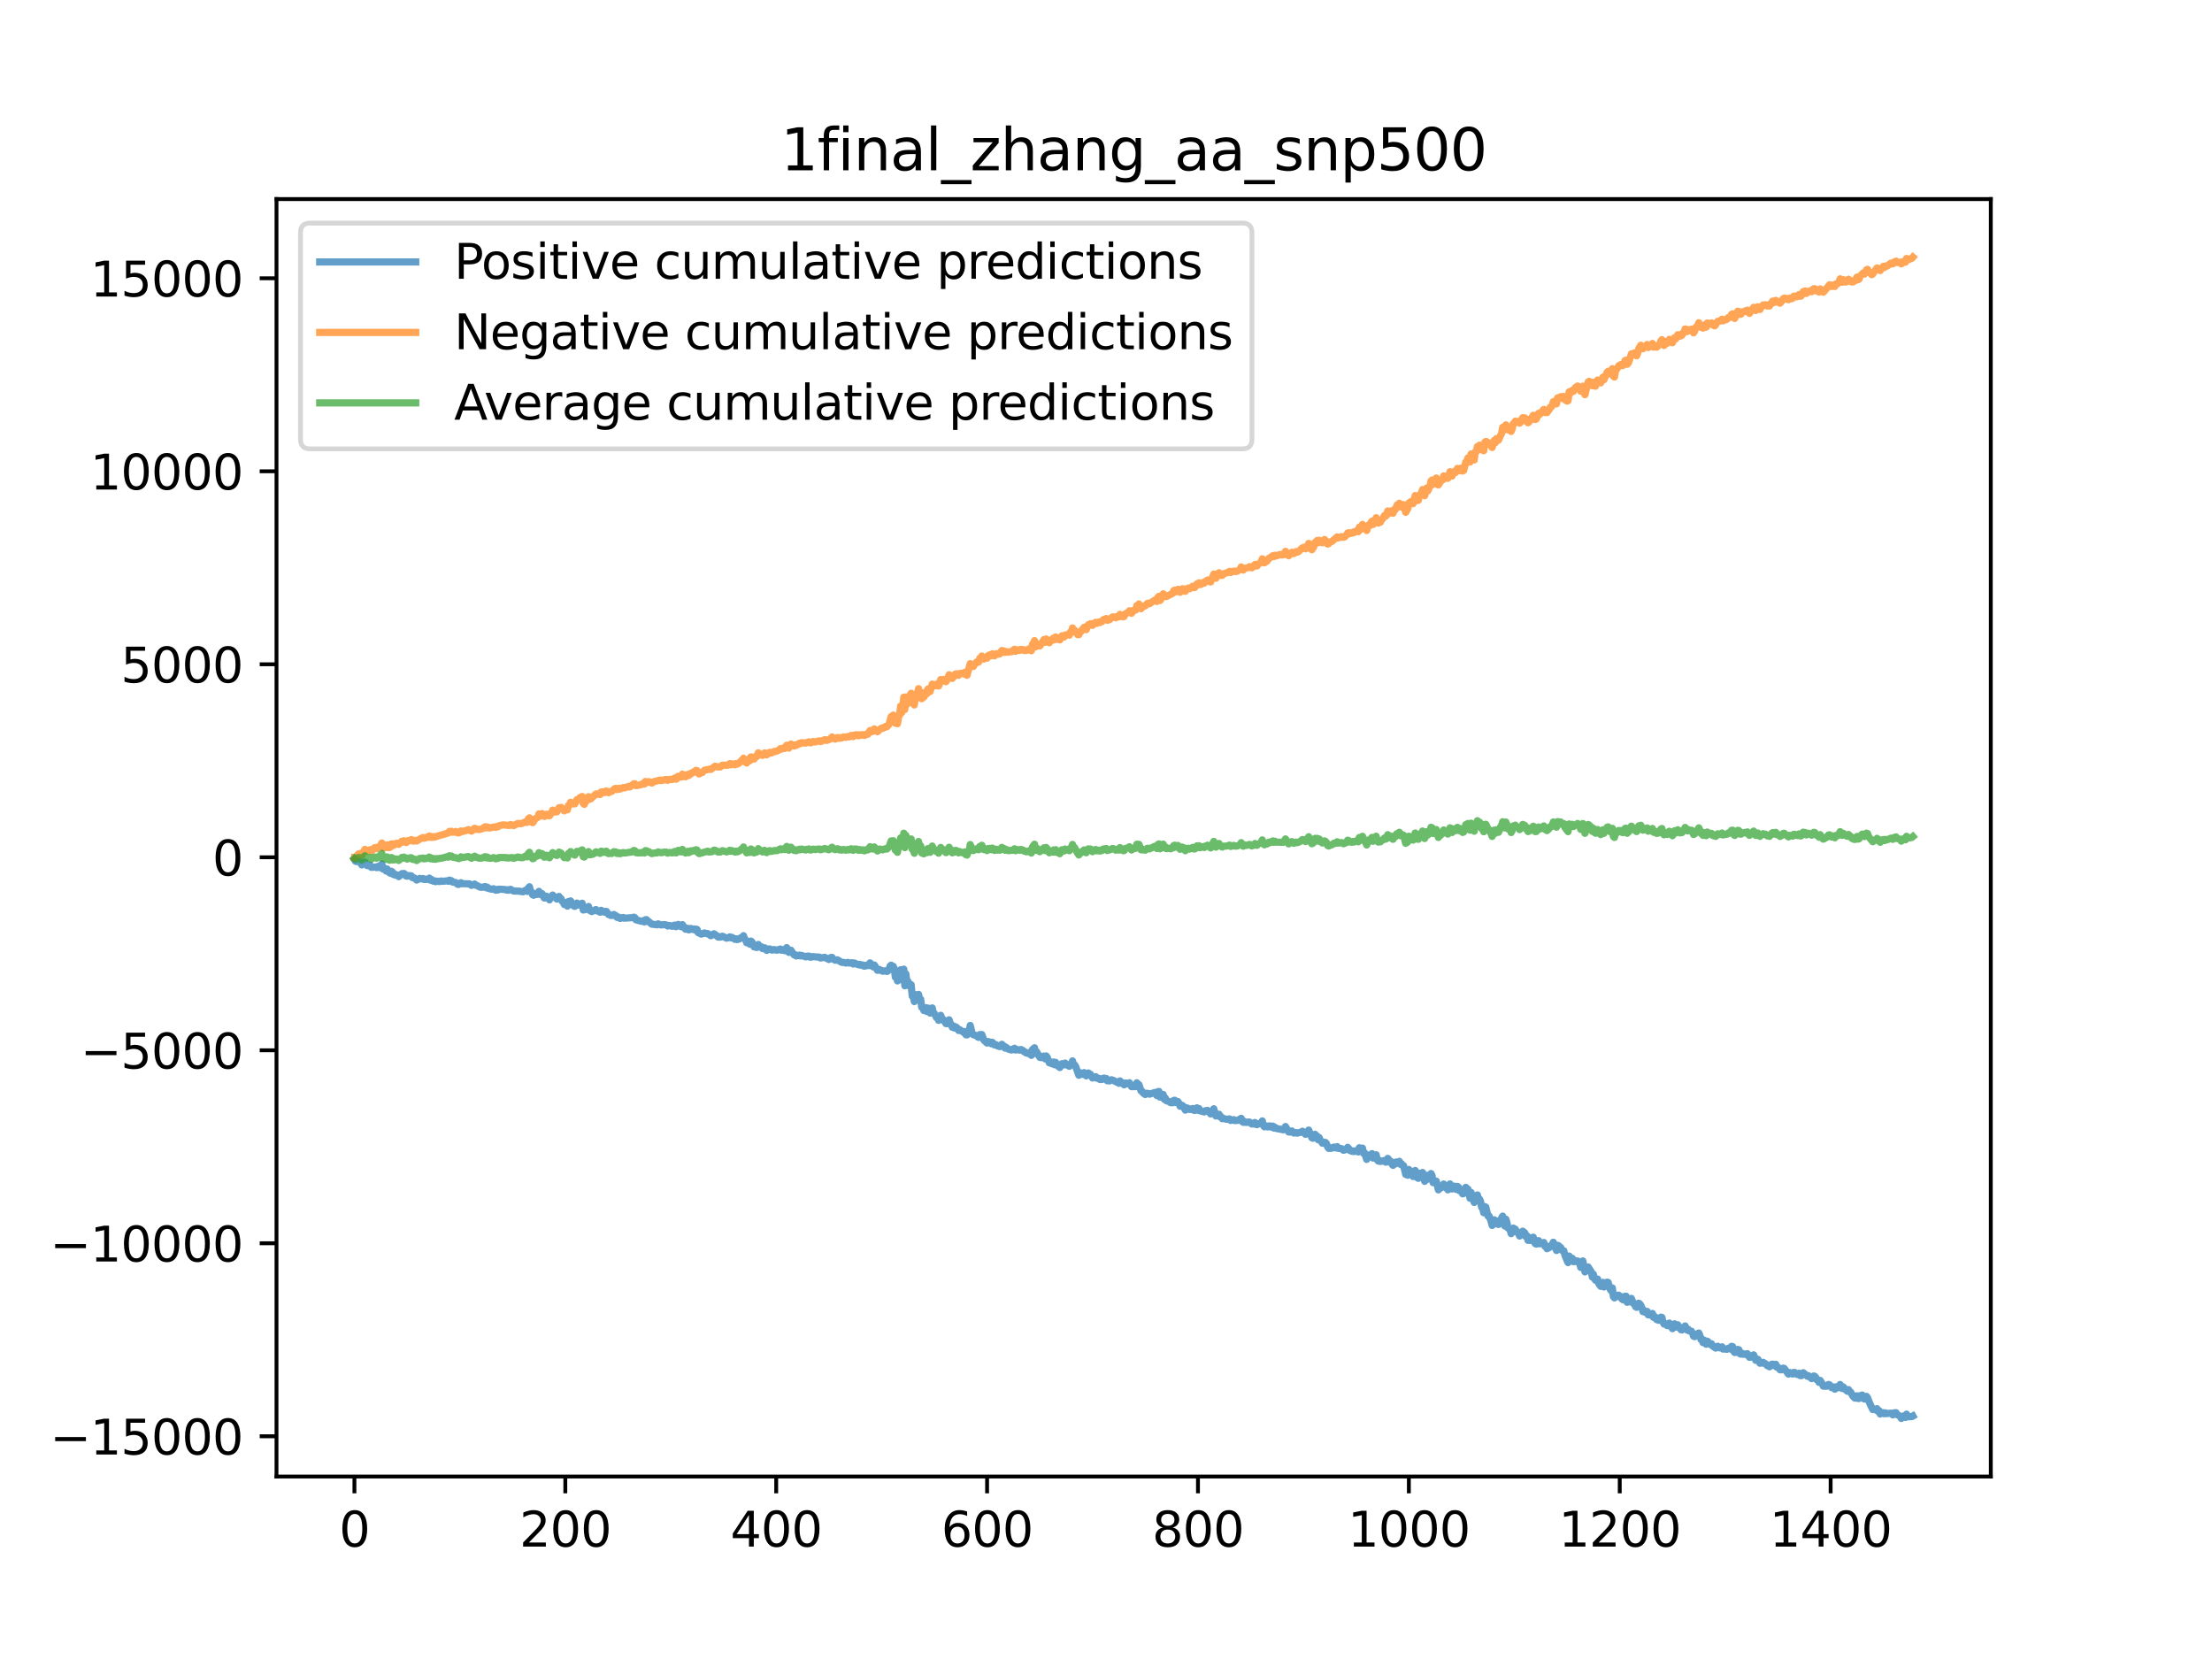 <?xml version="1.0" encoding="utf-8" standalone="no"?>
<!DOCTYPE svg PUBLIC "-//W3C//DTD SVG 1.1//EN"
  "http://www.w3.org/Graphics/SVG/1.1/DTD/svg11.dtd">
<svg xmlns:xlink="http://www.w3.org/1999/xlink" width="460.8pt" height="345.6pt" viewBox="0 0 460.8 345.6" xmlns="http://www.w3.org/2000/svg" version="1.1">
 <defs>
  <style type="text/css">*{stroke-linejoin: round; stroke-linecap: butt}</style>
 </defs>
 <g id="figure_1">
  <g id="patch_1">
   <path d="M 0 345.6 
L 460.8 345.6 
L 460.8 0 
L 0 0 
z
" style="fill: #ffffff"/>
  </g>
  <g id="axes_1">
   <g id="patch_2">
    <path d="M 57.6 307.584 
L 414.72 307.584 
L 414.72 41.472 
L 57.6 41.472 
z
" style="fill: #ffffff"/>
   </g>
   <g id="matplotlib.axis_1">
    <g id="xtick_1">
     <g id="line2d_1">
      <defs>
       <path id="m01d6567247" d="M 0 0 
L 0 3.5 
" style="stroke: #000000; stroke-width: 0.8"/>
      </defs>
      <g>
       <use xlink:href="#m01d6567247" x="73.833" y="307.584" style="stroke: #000000; stroke-width: 0.8"/>
      </g>
     </g>
     <g id="text_1">
      <!-- 0 -->
      <g transform="translate(70.651 322.182) scale(0.1 -0.1)">
       <defs>
        <path id="DejaVuSans-30" d="M 2034 4250 
Q 1547 4250 1301 3770 
Q 1056 3291 1056 2328 
Q 1056 1369 1301 889 
Q 1547 409 2034 409 
Q 2525 409 2770 889 
Q 3016 1369 3016 2328 
Q 3016 3291 2770 3770 
Q 2525 4250 2034 4250 
z
M 2034 4750 
Q 2819 4750 3233 4129 
Q 3647 3509 3647 2328 
Q 3647 1150 3233 529 
Q 2819 -91 2034 -91 
Q 1250 -91 836 529 
Q 422 1150 422 2328 
Q 422 3509 836 4129 
Q 1250 4750 2034 4750 
z
" transform="scale(0.016)"/>
       </defs>
       <use xlink:href="#DejaVuSans-30"/>
      </g>
     </g>
    </g>
    <g id="xtick_2">
     <g id="line2d_2">
      <g>
       <use xlink:href="#m01d6567247" x="117.764" y="307.584" style="stroke: #000000; stroke-width: 0.8"/>
      </g>
     </g>
     <g id="text_2">
      <!-- 200 -->
      <g transform="translate(108.221 322.182) scale(0.1 -0.1)">
       <defs>
        <path id="DejaVuSans-32" d="M 1228 531 
L 3431 531 
L 3431 0 
L 469 0 
L 469 531 
Q 828 903 1448 1529 
Q 2069 2156 2228 2338 
Q 2531 2678 2651 2914 
Q 2772 3150 2772 3378 
Q 2772 3750 2511 3984 
Q 2250 4219 1831 4219 
Q 1534 4219 1204 4116 
Q 875 4013 500 3803 
L 500 4441 
Q 881 4594 1212 4672 
Q 1544 4750 1819 4750 
Q 2544 4750 2975 4387 
Q 3406 4025 3406 3419 
Q 3406 3131 3298 2873 
Q 3191 2616 2906 2266 
Q 2828 2175 2409 1742 
Q 1991 1309 1228 531 
z
" transform="scale(0.016)"/>
       </defs>
       <use xlink:href="#DejaVuSans-32"/>
       <use xlink:href="#DejaVuSans-30" x="63.623"/>
       <use xlink:href="#DejaVuSans-30" x="127.246"/>
      </g>
     </g>
    </g>
    <g id="xtick_3">
     <g id="line2d_3">
      <g>
       <use xlink:href="#m01d6567247" x="161.696" y="307.584" style="stroke: #000000; stroke-width: 0.8"/>
      </g>
     </g>
     <g id="text_3">
      <!-- 400 -->
      <g transform="translate(152.152 322.182) scale(0.1 -0.1)">
       <defs>
        <path id="DejaVuSans-34" d="M 2419 4116 
L 825 1625 
L 2419 1625 
L 2419 4116 
z
M 2253 4666 
L 3047 4666 
L 3047 1625 
L 3713 1625 
L 3713 1100 
L 3047 1100 
L 3047 0 
L 2419 0 
L 2419 1100 
L 313 1100 
L 313 1709 
L 2253 4666 
z
" transform="scale(0.016)"/>
       </defs>
       <use xlink:href="#DejaVuSans-34"/>
       <use xlink:href="#DejaVuSans-30" x="63.623"/>
       <use xlink:href="#DejaVuSans-30" x="127.246"/>
      </g>
     </g>
    </g>
    <g id="xtick_4">
     <g id="line2d_4">
      <g>
       <use xlink:href="#m01d6567247" x="205.628" y="307.584" style="stroke: #000000; stroke-width: 0.8"/>
      </g>
     </g>
     <g id="text_4">
      <!-- 600 -->
      <g transform="translate(196.084 322.182) scale(0.1 -0.1)">
       <defs>
        <path id="DejaVuSans-36" d="M 2113 2584 
Q 1688 2584 1439 2293 
Q 1191 2003 1191 1497 
Q 1191 994 1439 701 
Q 1688 409 2113 409 
Q 2538 409 2786 701 
Q 3034 994 3034 1497 
Q 3034 2003 2786 2293 
Q 2538 2584 2113 2584 
z
M 3366 4563 
L 3366 3988 
Q 3128 4100 2886 4159 
Q 2644 4219 2406 4219 
Q 1781 4219 1451 3797 
Q 1122 3375 1075 2522 
Q 1259 2794 1537 2939 
Q 1816 3084 2150 3084 
Q 2853 3084 3261 2657 
Q 3669 2231 3669 1497 
Q 3669 778 3244 343 
Q 2819 -91 2113 -91 
Q 1303 -91 875 529 
Q 447 1150 447 2328 
Q 447 3434 972 4092 
Q 1497 4750 2381 4750 
Q 2619 4750 2861 4703 
Q 3103 4656 3366 4563 
z
" transform="scale(0.016)"/>
       </defs>
       <use xlink:href="#DejaVuSans-36"/>
       <use xlink:href="#DejaVuSans-30" x="63.623"/>
       <use xlink:href="#DejaVuSans-30" x="127.246"/>
      </g>
     </g>
    </g>
    <g id="xtick_5">
     <g id="line2d_5">
      <g>
       <use xlink:href="#m01d6567247" x="249.559" y="307.584" style="stroke: #000000; stroke-width: 0.8"/>
      </g>
     </g>
     <g id="text_5">
      <!-- 800 -->
      <g transform="translate(240.015 322.182) scale(0.1 -0.1)">
       <defs>
        <path id="DejaVuSans-38" d="M 2034 2216 
Q 1584 2216 1326 1975 
Q 1069 1734 1069 1313 
Q 1069 891 1326 650 
Q 1584 409 2034 409 
Q 2484 409 2743 651 
Q 3003 894 3003 1313 
Q 3003 1734 2745 1975 
Q 2488 2216 2034 2216 
z
M 1403 2484 
Q 997 2584 770 2862 
Q 544 3141 544 3541 
Q 544 4100 942 4425 
Q 1341 4750 2034 4750 
Q 2731 4750 3128 4425 
Q 3525 4100 3525 3541 
Q 3525 3141 3298 2862 
Q 3072 2584 2669 2484 
Q 3125 2378 3379 2068 
Q 3634 1759 3634 1313 
Q 3634 634 3220 271 
Q 2806 -91 2034 -91 
Q 1263 -91 848 271 
Q 434 634 434 1313 
Q 434 1759 690 2068 
Q 947 2378 1403 2484 
z
M 1172 3481 
Q 1172 3119 1398 2916 
Q 1625 2713 2034 2713 
Q 2441 2713 2670 2916 
Q 2900 3119 2900 3481 
Q 2900 3844 2670 4047 
Q 2441 4250 2034 4250 
Q 1625 4250 1398 4047 
Q 1172 3844 1172 3481 
z
" transform="scale(0.016)"/>
       </defs>
       <use xlink:href="#DejaVuSans-38"/>
       <use xlink:href="#DejaVuSans-30" x="63.623"/>
       <use xlink:href="#DejaVuSans-30" x="127.246"/>
      </g>
     </g>
    </g>
    <g id="xtick_6">
     <g id="line2d_6">
      <g>
       <use xlink:href="#m01d6567247" x="293.491" y="307.584" style="stroke: #000000; stroke-width: 0.8"/>
      </g>
     </g>
     <g id="text_6">
      <!-- 1000 -->
      <g transform="translate(280.766 322.182) scale(0.1 -0.1)">
       <defs>
        <path id="DejaVuSans-31" d="M 794 531 
L 1825 531 
L 1825 4091 
L 703 3866 
L 703 4441 
L 1819 4666 
L 2450 4666 
L 2450 531 
L 3481 531 
L 3481 0 
L 794 0 
L 794 531 
z
" transform="scale(0.016)"/>
       </defs>
       <use xlink:href="#DejaVuSans-31"/>
       <use xlink:href="#DejaVuSans-30" x="63.623"/>
       <use xlink:href="#DejaVuSans-30" x="127.246"/>
       <use xlink:href="#DejaVuSans-30" x="190.869"/>
      </g>
     </g>
    </g>
    <g id="xtick_7">
     <g id="line2d_7">
      <g>
       <use xlink:href="#m01d6567247" x="337.422" y="307.584" style="stroke: #000000; stroke-width: 0.8"/>
      </g>
     </g>
     <g id="text_7">
      <!-- 1200 -->
      <g transform="translate(324.697 322.182) scale(0.1 -0.1)">
       <use xlink:href="#DejaVuSans-31"/>
       <use xlink:href="#DejaVuSans-32" x="63.623"/>
       <use xlink:href="#DejaVuSans-30" x="127.246"/>
       <use xlink:href="#DejaVuSans-30" x="190.869"/>
      </g>
     </g>
    </g>
    <g id="xtick_8">
     <g id="line2d_8">
      <g>
       <use xlink:href="#m01d6567247" x="381.354" y="307.584" style="stroke: #000000; stroke-width: 0.8"/>
      </g>
     </g>
     <g id="text_8">
      <!-- 1400 -->
      <g transform="translate(368.629 322.182) scale(0.1 -0.1)">
       <use xlink:href="#DejaVuSans-31"/>
       <use xlink:href="#DejaVuSans-34" x="63.623"/>
       <use xlink:href="#DejaVuSans-30" x="127.246"/>
       <use xlink:href="#DejaVuSans-30" x="190.869"/>
      </g>
     </g>
    </g>
   </g>
   <g id="matplotlib.axis_2">
    <g id="ytick_1">
     <g id="line2d_9">
      <defs>
       <path id="m416f7de86b" d="M 0 0 
L -3.5 0 
" style="stroke: #000000; stroke-width: 0.8"/>
      </defs>
      <g>
       <use xlink:href="#m416f7de86b" x="57.6" y="299.2" style="stroke: #000000; stroke-width: 0.8"/>
      </g>
     </g>
     <g id="text_9">
      <!-- −15000 -->
      <g transform="translate(10.408 303) scale(0.1 -0.1)">
       <defs>
        <path id="DejaVuSans-2212" d="M 678 2272 
L 4684 2272 
L 4684 1741 
L 678 1741 
L 678 2272 
z
" transform="scale(0.016)"/>
        <path id="DejaVuSans-35" d="M 691 4666 
L 3169 4666 
L 3169 4134 
L 1269 4134 
L 1269 2991 
Q 1406 3038 1543 3061 
Q 1681 3084 1819 3084 
Q 2600 3084 3056 2656 
Q 3513 2228 3513 1497 
Q 3513 744 3044 326 
Q 2575 -91 1722 -91 
Q 1428 -91 1123 -41 
Q 819 9 494 109 
L 494 744 
Q 775 591 1075 516 
Q 1375 441 1709 441 
Q 2250 441 2565 725 
Q 2881 1009 2881 1497 
Q 2881 1984 2565 2268 
Q 2250 2553 1709 2553 
Q 1456 2553 1204 2497 
Q 953 2441 691 2322 
L 691 4666 
z
" transform="scale(0.016)"/>
       </defs>
       <use xlink:href="#DejaVuSans-2212"/>
       <use xlink:href="#DejaVuSans-31" x="83.789"/>
       <use xlink:href="#DejaVuSans-35" x="147.412"/>
       <use xlink:href="#DejaVuSans-30" x="211.035"/>
       <use xlink:href="#DejaVuSans-30" x="274.658"/>
       <use xlink:href="#DejaVuSans-30" x="338.281"/>
      </g>
     </g>
    </g>
    <g id="ytick_2">
     <g id="line2d_10">
      <g>
       <use xlink:href="#m416f7de86b" x="57.6" y="258.995" style="stroke: #000000; stroke-width: 0.8"/>
      </g>
     </g>
     <g id="text_10">
      <!-- −10000 -->
      <g transform="translate(10.408 262.794) scale(0.1 -0.1)">
       <use xlink:href="#DejaVuSans-2212"/>
       <use xlink:href="#DejaVuSans-31" x="83.789"/>
       <use xlink:href="#DejaVuSans-30" x="147.412"/>
       <use xlink:href="#DejaVuSans-30" x="211.035"/>
       <use xlink:href="#DejaVuSans-30" x="274.658"/>
       <use xlink:href="#DejaVuSans-30" x="338.281"/>
      </g>
     </g>
    </g>
    <g id="ytick_3">
     <g id="line2d_11">
      <g>
       <use xlink:href="#m416f7de86b" x="57.6" y="218.789" style="stroke: #000000; stroke-width: 0.8"/>
      </g>
     </g>
     <g id="text_11">
      <!-- −5000 -->
      <g transform="translate(16.77 222.589) scale(0.1 -0.1)">
       <use xlink:href="#DejaVuSans-2212"/>
       <use xlink:href="#DejaVuSans-35" x="83.789"/>
       <use xlink:href="#DejaVuSans-30" x="147.412"/>
       <use xlink:href="#DejaVuSans-30" x="211.035"/>
       <use xlink:href="#DejaVuSans-30" x="274.658"/>
      </g>
     </g>
    </g>
    <g id="ytick_4">
     <g id="line2d_12">
      <g>
       <use xlink:href="#m416f7de86b" x="57.6" y="178.584" style="stroke: #000000; stroke-width: 0.8"/>
      </g>
     </g>
     <g id="text_12">
      <!-- 0 -->
      <g transform="translate(44.237 182.383) scale(0.1 -0.1)">
       <use xlink:href="#DejaVuSans-30"/>
      </g>
     </g>
    </g>
    <g id="ytick_5">
     <g id="line2d_13">
      <g>
       <use xlink:href="#m416f7de86b" x="57.6" y="138.378" style="stroke: #000000; stroke-width: 0.8"/>
      </g>
     </g>
     <g id="text_13">
      <!-- 5000 -->
      <g transform="translate(25.15 142.178) scale(0.1 -0.1)">
       <use xlink:href="#DejaVuSans-35"/>
       <use xlink:href="#DejaVuSans-30" x="63.623"/>
       <use xlink:href="#DejaVuSans-30" x="127.246"/>
       <use xlink:href="#DejaVuSans-30" x="190.869"/>
      </g>
     </g>
    </g>
    <g id="ytick_6">
     <g id="line2d_14">
      <g>
       <use xlink:href="#m416f7de86b" x="57.6" y="98.173" style="stroke: #000000; stroke-width: 0.8"/>
      </g>
     </g>
     <g id="text_14">
      <!-- 10000 -->
      <g transform="translate(18.788 101.972) scale(0.1 -0.1)">
       <use xlink:href="#DejaVuSans-31"/>
       <use xlink:href="#DejaVuSans-30" x="63.623"/>
       <use xlink:href="#DejaVuSans-30" x="127.246"/>
       <use xlink:href="#DejaVuSans-30" x="190.869"/>
       <use xlink:href="#DejaVuSans-30" x="254.492"/>
      </g>
     </g>
    </g>
    <g id="ytick_7">
     <g id="line2d_15">
      <g>
       <use xlink:href="#m416f7de86b" x="57.6" y="57.967" style="stroke: #000000; stroke-width: 0.8"/>
      </g>
     </g>
     <g id="text_15">
      <!-- 15000 -->
      <g transform="translate(18.788 61.766) scale(0.1 -0.1)">
       <use xlink:href="#DejaVuSans-31"/>
       <use xlink:href="#DejaVuSans-35" x="63.623"/>
       <use xlink:href="#DejaVuSans-30" x="127.246"/>
       <use xlink:href="#DejaVuSans-30" x="190.869"/>
       <use xlink:href="#DejaVuSans-30" x="254.492"/>
      </g>
     </g>
    </g>
   </g>
   <g id="line2d_16">
    <path d="M 73.833 179.031 
L 74.052 179.403 
L 74.272 179.484 
L 74.711 179.38 
L 74.931 179.525 
L 75.37 180.179 
L 75.81 179.623 
L 76.029 179.597 
L 76.469 180.309 
L 76.688 180.347 
L 76.908 180.188 
L 77.128 180.266 
L 77.347 180.689 
L 78.226 180.612 
L 78.446 180.745 
L 78.665 180.493 
L 79.105 180.739 
L 79.324 180.194 
L 79.544 179.966 
L 79.763 181.029 
L 79.983 180.802 
L 80.203 180.941 
L 80.422 181.444 
L 80.642 181.017 
L 81.081 181.766 
L 81.301 181.901 
L 81.521 181.487 
L 81.74 181.637 
L 81.96 182.188 
L 82.18 182.086 
L 82.399 182.315 
L 82.619 182.225 
L 83.058 182.616 
L 83.717 181.996 
L 83.937 182.152 
L 84.157 181.957 
L 84.376 182.145 
L 84.596 182.49 
L 84.816 182.523 
L 85.035 182.392 
L 85.255 182.507 
L 85.475 182.414 
L 85.694 182.458 
L 85.914 182.83 
L 86.353 182.897 
L 86.793 183.336 
L 87.012 183.17 
L 87.232 183.152 
L 87.452 182.982 
L 87.891 183.1 
L 88.11 183.008 
L 88.33 183.203 
L 88.55 183.13 
L 88.769 183.216 
L 89.209 183.133 
L 89.428 182.928 
L 89.648 183.355 
L 89.868 183.193 
L 90.087 183.474 
L 90.307 183.571 
L 90.527 183.488 
L 90.746 183.667 
L 90.966 183.549 
L 91.405 183.625 
L 91.625 183.638 
L 91.845 183.525 
L 92.284 183.583 
L 93.163 183.491 
L 93.382 183.593 
L 93.602 183.339 
L 93.822 183.522 
L 94.041 183.461 
L 94.261 183.743 
L 94.92 183.842 
L 95.359 184.225 
L 95.579 184.235 
L 96.018 183.879 
L 96.238 184.081 
L 97.775 184.116 
L 98.215 184.444 
L 98.874 184.157 
L 99.093 184.408 
L 99.313 184.441 
L 99.972 184.804 
L 100.411 184.847 
L 101.07 184.678 
L 101.29 184.95 
L 101.51 184.813 
L 101.729 185.063 
L 102.388 185.24 
L 102.828 185.141 
L 103.267 185.454 
L 103.487 185.282 
L 103.706 185.408 
L 103.926 185.234 
L 105.244 185.302 
L 105.463 185.42 
L 105.683 185.341 
L 105.903 185.456 
L 106.342 185.258 
L 107.001 185.619 
L 108.099 185.638 
L 108.758 185.752 
L 108.978 185.776 
L 109.417 185.475 
L 109.857 185.704 
L 110.076 184.964 
L 110.296 184.728 
L 110.516 185.65 
L 110.735 185.822 
L 110.955 186.391 
L 111.175 186.499 
L 111.394 186.136 
L 111.834 186.327 
L 112.053 186.257 
L 112.273 185.685 
L 112.493 186.329 
L 112.712 186.094 
L 112.932 186.173 
L 113.371 187.06 
L 113.591 187.056 
L 113.81 186.687 
L 114.25 187.03 
L 114.469 187.459 
L 114.689 186.932 
L 115.128 186.453 
L 115.348 186.745 
L 115.568 186.816 
L 116.007 187.296 
L 116.446 186.742 
L 116.666 187.186 
L 116.886 187.211 
L 117.105 187.748 
L 117.325 187.853 
L 117.545 188.421 
L 117.764 188.364 
L 118.204 188.762 
L 118.423 187.793 
L 118.643 187.802 
L 118.863 187.676 
L 119.302 188.361 
L 119.522 188.723 
L 119.741 188.809 
L 120.181 188.125 
L 120.4 188.547 
L 121.279 188.163 
L 121.499 189.569 
L 121.718 189.533 
L 121.938 189.339 
L 122.157 189.436 
L 122.377 189.389 
L 122.597 188.832 
L 122.816 189.646 
L 123.036 189.701 
L 123.256 189.897 
L 124.134 189.474 
L 124.354 189.759 
L 124.574 189.749 
L 125.013 190.038 
L 125.233 189.635 
L 125.672 189.879 
L 125.892 190.022 
L 126.111 189.865 
L 126.331 189.867 
L 126.77 190.505 
L 126.99 190.543 
L 127.21 190.707 
L 127.649 190.688 
L 127.869 190.501 
L 128.308 190.753 
L 128.528 191.093 
L 128.747 191.148 
L 128.967 191.069 
L 129.187 191.325 
L 129.846 191.12 
L 130.065 191.276 
L 131.822 191.151 
L 132.042 191.057 
L 132.262 191.173 
L 132.481 191.611 
L 133.58 191.912 
L 134.019 191.802 
L 134.239 192.055 
L 134.458 191.59 
L 134.678 191.58 
L 134.898 191.969 
L 135.117 191.961 
L 135.776 192.527 
L 136.435 192.59 
L 136.875 192.662 
L 137.094 192.454 
L 137.753 192.682 
L 138.412 192.606 
L 138.851 192.693 
L 139.071 192.899 
L 139.51 192.803 
L 139.95 192.952 
L 140.169 192.956 
L 140.389 192.755 
L 140.609 192.705 
L 140.828 193.045 
L 141.048 192.94 
L 141.268 192.577 
L 141.927 193.07 
L 142.146 192.614 
L 142.805 193.582 
L 143.245 193.371 
L 143.464 193.71 
L 143.684 193.626 
L 143.904 193.407 
L 144.123 193.607 
L 144.563 193.527 
L 144.782 193.747 
L 145.002 193.551 
L 145.222 193.63 
L 145.441 194.281 
L 146.1 194.592 
L 146.759 194.345 
L 146.979 194.459 
L 147.418 194.472 
L 147.857 194.779 
L 148.077 194.932 
L 148.736 194.525 
L 149.175 194.845 
L 149.615 195.224 
L 149.834 195.112 
L 150.054 195.226 
L 150.493 195.027 
L 151.372 195.44 
L 151.811 195.327 
L 152.031 195.167 
L 152.251 195.373 
L 152.47 195.26 
L 153.129 195.694 
L 153.349 195.56 
L 153.569 195.736 
L 154.008 195.605 
L 154.228 195.392 
L 154.447 195.34 
L 154.667 195.407 
L 154.887 194.922 
L 155.106 195.558 
L 155.326 195.778 
L 155.546 196.387 
L 155.765 196.317 
L 155.985 196.123 
L 156.204 196.696 
L 156.424 196.038 
L 156.644 196.221 
L 157.083 197.25 
L 157.303 197.115 
L 157.522 197.368 
L 157.742 197.353 
L 157.962 196.745 
L 158.181 197.07 
L 158.621 197.237 
L 158.84 197.602 
L 159.06 197.615 
L 159.28 197.437 
L 159.719 197.989 
L 159.939 197.704 
L 160.378 197.678 
L 160.817 197.921 
L 161.257 197.808 
L 161.696 197.932 
L 161.916 197.938 
L 162.135 197.816 
L 162.355 197.837 
L 162.575 197.695 
L 162.794 197.949 
L 163.234 197.838 
L 163.453 198.051 
L 163.893 197.405 
L 164.332 198.4 
L 164.551 198.262 
L 164.771 197.956 
L 165.21 198.633 
L 165.43 198.92 
L 165.65 198.892 
L 165.869 199.149 
L 166.089 198.999 
L 166.309 199.072 
L 166.528 198.969 
L 166.748 199.139 
L 166.968 199.017 
L 167.846 199.338 
L 168.066 199.182 
L 168.286 199.26 
L 168.505 199.157 
L 168.725 199.391 
L 168.945 199.402 
L 169.164 199.281 
L 170.702 199.385 
L 170.922 199.569 
L 171.8 199.427 
L 172.679 199.881 
L 173.118 199.451 
L 173.338 199.445 
L 173.557 199.795 
L 173.997 200.039 
L 174.436 199.944 
L 175.315 200.466 
L 175.974 200.523 
L 176.193 200.623 
L 176.633 200.491 
L 176.852 200.618 
L 177.511 200.563 
L 177.731 200.818 
L 177.951 200.597 
L 178.829 200.986 
L 179.049 200.884 
L 179.269 201.06 
L 179.488 200.985 
L 179.708 201.028 
L 179.928 201.245 
L 180.147 201.271 
L 180.367 201.097 
L 180.806 201.159 
L 181.245 200.58 
L 181.465 201.172 
L 181.685 201.226 
L 181.904 201.414 
L 182.124 201.014 
L 182.344 201.336 
L 182.783 202.128 
L 183.003 202.114 
L 183.222 201.959 
L 183.442 202.148 
L 183.662 202.168 
L 183.881 202.329 
L 184.54 202.221 
L 184.76 202.373 
L 184.98 202.255 
L 185.199 201.962 
L 185.419 201.257 
L 185.639 201.064 
L 185.858 201.812 
L 186.078 201.298 
L 186.298 201.823 
L 186.517 203.568 
L 186.737 202.94 
L 186.957 204.343 
L 187.176 203.329 
L 187.396 203.195 
L 187.616 202.014 
L 187.835 204.133 
L 188.055 203.363 
L 188.275 201.891 
L 188.494 205.358 
L 188.714 202.868 
L 188.934 204.766 
L 189.153 204.443 
L 189.373 205.373 
L 189.593 205.014 
L 189.812 205.124 
L 190.032 207.504 
L 190.251 207.629 
L 190.471 208.645 
L 190.691 207.198 
L 190.91 208.161 
L 191.13 207.836 
L 191.35 207.15 
L 191.569 208.231 
L 191.789 208.156 
L 192.009 209.84 
L 192.228 209.747 
L 192.448 210.509 
L 192.668 210.483 
L 192.887 209.918 
L 193.107 210.733 
L 193.327 210.003 
L 193.546 210.258 
L 193.766 211.048 
L 194.205 209.97 
L 194.425 211.029 
L 194.645 211.113 
L 195.084 211.977 
L 195.304 211.85 
L 195.523 212.55 
L 195.963 211.506 
L 196.402 212.527 
L 196.622 212.484 
L 197.061 213.234 
L 197.281 213.248 
L 197.72 212.443 
L 197.94 213.147 
L 198.159 213.445 
L 198.379 213.995 
L 198.598 213.708 
L 198.818 214.158 
L 199.038 213.901 
L 199.257 214.011 
L 199.697 214.671 
L 199.916 214.49 
L 200.795 215.105 
L 201.015 214.881 
L 201.234 215.567 
L 201.454 215.59 
L 201.674 215.078 
L 201.893 214.96 
L 202.113 213.618 
L 202.552 215.352 
L 202.772 215.56 
L 203.431 215.729 
L 203.651 216.011 
L 203.87 216.109 
L 204.09 215.532 
L 204.31 215.923 
L 204.529 215.513 
L 204.969 216.697 
L 205.628 217.287 
L 205.847 216.961 
L 206.067 217.194 
L 206.287 217.09 
L 206.506 217.429 
L 206.726 217.129 
L 207.165 217.678 
L 207.385 217.592 
L 207.604 217.679 
L 207.824 217.904 
L 208.044 217.88 
L 208.263 218.024 
L 208.703 217.538 
L 208.922 217.972 
L 209.142 217.902 
L 209.362 218.339 
L 209.581 218.164 
L 210.021 218.542 
L 210.68 218.733 
L 210.899 218.578 
L 211.119 218.63 
L 211.339 218.369 
L 211.558 218.748 
L 211.778 218.612 
L 212.217 218.712 
L 212.437 218.77 
L 212.657 218.631 
L 213.096 218.829 
L 213.316 219.083 
L 213.535 219.131 
L 213.755 219.357 
L 213.975 219.325 
L 214.194 219.467 
L 214.414 219.287 
L 214.634 219.492 
L 214.853 219.853 
L 215.073 218.646 
L 215.512 218.267 
L 215.732 219.474 
L 215.951 219.106 
L 216.61 220.268 
L 216.83 220.322 
L 217.269 220.041 
L 217.489 219.998 
L 217.709 220.58 
L 217.928 219.964 
L 218.148 220.239 
L 218.587 221.407 
L 218.807 221.204 
L 219.027 221.535 
L 219.246 221.633 
L 219.466 221.229 
L 219.686 221.802 
L 219.905 221.307 
L 220.125 221.854 
L 220.784 222.388 
L 221.004 221.749 
L 221.223 221.582 
L 221.663 221.841 
L 221.882 221.459 
L 222.102 221.762 
L 222.761 222.131 
L 222.981 221.642 
L 223.2 221.667 
L 223.42 221.005 
L 223.639 221.84 
L 223.859 221.841 
L 224.079 222.17 
L 224.738 223.998 
L 224.957 223.451 
L 225.177 223.794 
L 225.397 223.593 
L 225.616 223.817 
L 225.836 223.441 
L 226.275 224.121 
L 226.715 223.518 
L 226.934 223.869 
L 227.154 223.784 
L 227.593 224.567 
L 227.813 224.377 
L 228.033 224.441 
L 228.252 224.294 
L 228.472 224.617 
L 228.911 224.63 
L 229.131 224.881 
L 229.351 224.809 
L 229.57 224.883 
L 229.79 224.634 
L 230.01 224.587 
L 230.229 224.687 
L 230.449 224.662 
L 230.669 225.151 
L 230.888 225.079 
L 231.108 225.184 
L 231.547 224.93 
L 231.986 225.09 
L 232.645 225.435 
L 232.865 225.466 
L 233.085 225.673 
L 233.304 225.172 
L 234.183 225.99 
L 234.403 225.621 
L 234.622 225.624 
L 234.842 225.788 
L 235.281 225.551 
L 235.721 226.377 
L 236.599 226.35 
L 236.819 225.565 
L 237.039 226.28 
L 237.258 225.942 
L 237.698 227.26 
L 237.917 227.329 
L 238.137 227.689 
L 238.576 228.004 
L 238.796 227.737 
L 239.235 227.791 
L 239.455 227.937 
L 240.553 227.587 
L 240.773 227.773 
L 240.992 228.229 
L 241.212 227.407 
L 241.432 227.366 
L 241.651 228.555 
L 242.31 227.987 
L 242.53 228.987 
L 242.75 228.732 
L 242.969 229.296 
L 243.628 229.51 
L 243.848 229.712 
L 244.068 229.648 
L 244.287 229.729 
L 244.507 229.236 
L 244.727 229.207 
L 244.946 229.673 
L 245.386 229.477 
L 245.605 229.848 
L 245.825 230.454 
L 246.264 230.26 
L 246.484 230.44 
L 246.923 231.256 
L 247.143 230.758 
L 247.582 230.924 
L 247.802 231.127 
L 248.022 231.018 
L 248.241 231.115 
L 248.461 230.927 
L 248.681 231.283 
L 248.9 231.32 
L 249.339 230.78 
L 249.559 231.293 
L 249.779 230.943 
L 249.998 231.407 
L 250.877 231.646 
L 251.097 231.379 
L 251.316 231.458 
L 251.536 231.309 
L 251.756 231.458 
L 252.195 232.057 
L 252.854 230.976 
L 253.293 232.481 
L 253.952 232.116 
L 254.172 232.657 
L 254.392 232.642 
L 254.611 233.034 
L 254.831 232.989 
L 255.49 233.169 
L 256.149 233.093 
L 256.369 233.409 
L 256.808 233.303 
L 257.028 233.251 
L 257.247 233.437 
L 257.906 233.387 
L 258.126 233.198 
L 258.345 233.31 
L 258.565 232.964 
L 258.785 233.648 
L 259.004 233.81 
L 259.224 233.599 
L 259.444 233.812 
L 259.883 233.811 
L 260.103 233.724 
L 260.322 233.757 
L 260.762 234.151 
L 260.981 234.056 
L 261.201 234.16 
L 261.421 233.836 
L 261.64 234.215 
L 261.86 234.29 
L 262.08 234.114 
L 262.519 234.068 
L 262.739 233.87 
L 262.958 233.507 
L 263.178 234.434 
L 263.398 234.737 
L 263.617 234.522 
L 264.057 234.76 
L 264.276 234.562 
L 264.496 234.541 
L 264.716 234.777 
L 264.935 234.593 
L 265.155 234.583 
L 265.375 235.001 
L 265.594 234.825 
L 265.814 235.06 
L 267.351 235.356 
L 267.791 234.672 
L 268.45 235.816 
L 268.889 235.825 
L 269.109 235.596 
L 269.548 236.028 
L 269.987 235.936 
L 270.207 236.058 
L 271.086 235.824 
L 271.305 235.658 
L 271.525 235.963 
L 271.745 235.855 
L 271.964 236.301 
L 272.184 236.197 
L 272.404 235.923 
L 272.623 235.409 
L 273.063 236.497 
L 273.282 237.027 
L 273.502 237.119 
L 273.722 236.967 
L 273.941 236.289 
L 274.161 236.757 
L 274.38 236.676 
L 274.6 237.437 
L 274.82 236.992 
L 275.039 237.586 
L 275.259 237.774 
L 275.479 238.157 
L 275.698 238.133 
L 275.918 237.942 
L 276.138 238.012 
L 276.357 238.282 
L 276.577 238.954 
L 276.797 239.23 
L 277.016 239.085 
L 277.236 239.231 
L 277.895 238.945 
L 278.115 239.117 
L 278.334 239.116 
L 278.554 238.864 
L 278.774 239.22 
L 279.433 239.265 
L 279.872 239.621 
L 280.311 239.498 
L 280.531 239.332 
L 280.751 239.007 
L 280.97 239.248 
L 281.19 239.663 
L 281.41 239.669 
L 281.629 239.845 
L 281.849 239.748 
L 282.069 239.89 
L 282.508 239.705 
L 282.947 239.97 
L 283.167 239.102 
L 283.386 239.766 
L 283.606 239.242 
L 283.826 239.169 
L 284.045 240.256 
L 284.265 240.154 
L 284.704 241.523 
L 284.924 240.875 
L 285.144 240.604 
L 285.363 240.983 
L 285.803 240.324 
L 286.022 241.247 
L 286.462 240.622 
L 286.681 240.558 
L 286.901 241.616 
L 287.121 241.881 
L 287.34 241.736 
L 287.56 241.954 
L 288.439 241.741 
L 288.658 242.094 
L 288.878 242.06 
L 289.098 241.309 
L 289.537 241.898 
L 289.757 241.938 
L 289.976 242.53 
L 290.196 242.766 
L 290.416 242.315 
L 290.635 242.5 
L 290.855 242.066 
L 291.294 242.23 
L 291.514 241.928 
L 291.733 242.558 
L 291.953 242.419 
L 292.173 242.777 
L 292.392 242.83 
L 292.832 244.645 
L 293.271 244.82 
L 293.491 243.623 
L 294.15 244.43 
L 294.369 245.094 
L 294.809 243.832 
L 295.028 244.373 
L 295.248 245.343 
L 295.468 245.463 
L 295.687 244.406 
L 295.907 244.431 
L 296.127 244.584 
L 296.346 244.25 
L 296.786 246.096 
L 297.005 245.238 
L 297.225 244.837 
L 297.445 245.656 
L 297.884 245.262 
L 298.104 244.466 
L 298.323 244.875 
L 298.543 246.372 
L 298.763 246.361 
L 298.982 246.088 
L 299.202 246.046 
L 299.641 247.871 
L 299.861 247.537 
L 300.08 247.518 
L 300.3 247.089 
L 300.52 247.295 
L 300.739 246.655 
L 300.959 247.219 
L 301.398 247.545 
L 301.618 247.868 
L 302.057 246.629 
L 302.497 247.684 
L 302.936 247.092 
L 303.156 247.653 
L 303.375 247.778 
L 303.595 247.14 
L 303.815 247.293 
L 304.034 248.053 
L 304.254 247.731 
L 304.474 247.914 
L 304.693 248.702 
L 304.913 248.638 
L 305.133 248.199 
L 305.352 247.339 
L 305.572 248.289 
L 305.792 247.709 
L 306.011 248.351 
L 306.231 249.634 
L 306.451 248.406 
L 306.89 249.664 
L 307.11 250.491 
L 307.329 249.233 
L 307.549 249.273 
L 307.769 248.921 
L 307.988 249.828 
L 308.208 249.79 
L 308.427 250.254 
L 308.647 251.504 
L 308.867 251.694 
L 309.086 252.637 
L 309.306 251.349 
L 309.526 251.467 
L 309.965 253.313 
L 310.185 253.285 
L 310.624 254.437 
L 310.844 255.28 
L 311.063 254.263 
L 311.283 254.108 
L 311.503 254.945 
L 311.722 254.346 
L 311.942 254.541 
L 312.162 255.08 
L 312.381 254.762 
L 312.821 253.693 
L 313.04 253.341 
L 313.48 255.408 
L 313.699 253.979 
L 313.919 254.646 
L 314.139 255.832 
L 314.358 255.86 
L 314.578 256.188 
L 314.798 256.996 
L 315.017 256.74 
L 315.237 255.836 
L 315.676 256.067 
L 315.896 256.533 
L 316.335 256.953 
L 316.555 257.489 
L 316.994 256.65 
L 317.214 256.476 
L 317.653 256.833 
L 317.873 257.637 
L 318.092 257.435 
L 318.312 258.385 
L 318.532 258.276 
L 318.751 258.403 
L 318.971 257.853 
L 319.191 257.963 
L 319.41 257.724 
L 319.63 258.757 
L 319.85 259.1 
L 320.069 259.173 
L 320.289 258.614 
L 320.509 258.442 
L 320.728 259.113 
L 321.607 258.832 
L 321.827 259.617 
L 322.046 259.504 
L 322.266 260.124 
L 322.705 259.908 
L 322.925 259.557 
L 323.145 259.664 
L 323.584 258.784 
L 324.243 260.498 
L 324.463 259.419 
L 324.682 259.505 
L 324.902 259.825 
L 325.121 259.862 
L 325.341 260.448 
L 325.78 260.564 
L 326 261.475 
L 326.439 262.571 
L 326.659 263.023 
L 326.879 261.659 
L 327.318 262.234 
L 327.538 262.135 
L 327.757 262.825 
L 327.977 262.81 
L 328.197 262.62 
L 328.416 262.806 
L 328.636 262.679 
L 328.856 262.808 
L 329.075 263.159 
L 329.295 264.033 
L 329.515 262.824 
L 329.734 262.674 
L 330.174 264.97 
L 330.613 264.607 
L 330.833 263.927 
L 331.492 264.95 
L 331.711 266.033 
L 331.931 265.455 
L 332.151 266.395 
L 332.37 266.7 
L 332.81 266.445 
L 333.029 267.362 
L 333.469 267.974 
L 333.688 267.248 
L 333.908 267.137 
L 334.127 268.099 
L 334.347 267.753 
L 334.567 267.691 
L 334.786 267.096 
L 335.006 267.155 
L 335.445 268.631 
L 335.665 268.901 
L 335.885 268.307 
L 336.104 270.131 
L 336.324 270.376 
L 336.544 269.795 
L 336.763 270.116 
L 336.983 269.856 
L 337.203 269.801 
L 337.422 270.133 
L 337.642 270.08 
L 337.862 270.596 
L 338.081 270.767 
L 338.301 270.568 
L 338.521 270.038 
L 338.74 270.025 
L 338.96 271.285 
L 339.399 271.186 
L 339.619 270.633 
L 339.839 270.483 
L 340.278 271.556 
L 340.498 271.539 
L 340.717 272.211 
L 340.937 272.337 
L 341.157 272.201 
L 341.376 271.477 
L 341.596 271.626 
L 341.816 271.922 
L 342.035 272.43 
L 342.255 273.236 
L 342.474 272.973 
L 342.694 273.38 
L 342.914 273.39 
L 343.133 273.19 
L 343.353 273.912 
L 343.792 273.681 
L 344.012 274.034 
L 344.232 273.619 
L 344.451 274.432 
L 344.671 274.238 
L 344.891 274.447 
L 345.11 274.896 
L 345.55 275.046 
L 345.769 274.862 
L 345.989 274.388 
L 346.209 274.429 
L 346.428 275.393 
L 346.648 275.821 
L 347.087 275.782 
L 347.307 276.152 
L 347.527 276.125 
L 347.746 275.619 
L 348.186 276.433 
L 348.405 276.79 
L 348.625 275.955 
L 348.845 275.77 
L 349.064 276.472 
L 349.504 275.975 
L 350.163 276.997 
L 350.382 277.052 
L 350.602 276.615 
L 350.821 276.595 
L 351.041 276.213 
L 351.48 277.091 
L 351.7 276.93 
L 351.92 277.266 
L 352.359 277.317 
L 352.579 277.704 
L 352.798 278.355 
L 353.018 278.452 
L 353.238 278.02 
L 353.457 278.165 
L 353.677 277.799 
L 353.897 277.691 
L 354.116 278.169 
L 354.336 279.045 
L 354.556 278.971 
L 354.775 279.7 
L 354.995 279.185 
L 355.434 280.031 
L 355.654 279.387 
L 355.874 279.552 
L 356.093 279.949 
L 356.313 280.087 
L 356.533 279.928 
L 356.752 280.381 
L 357.411 280.833 
L 357.631 280.519 
L 357.851 280.454 
L 358.29 280.794 
L 358.729 280.564 
L 358.949 281.044 
L 359.168 280.951 
L 359.608 281.085 
L 359.827 281.059 
L 360.047 280.863 
L 360.486 281.022 
L 360.706 280.467 
L 360.926 280.508 
L 361.145 281.472 
L 361.365 281.751 
L 361.585 281.721 
L 362.024 281.105 
L 362.244 281.178 
L 362.463 282.016 
L 362.683 282.095 
L 362.903 281.905 
L 363.122 282.119 
L 363.562 282.049 
L 363.781 282.202 
L 364.001 281.993 
L 364.44 282.751 
L 364.88 282.705 
L 365.099 282.349 
L 365.319 282.245 
L 365.758 283.393 
L 365.978 283.383 
L 366.198 283.168 
L 366.637 283.986 
L 366.857 283.849 
L 367.076 283.942 
L 367.296 283.805 
L 367.515 284.029 
L 367.735 284.045 
L 368.174 284.507 
L 368.394 284.437 
L 368.614 284.729 
L 369.053 284.211 
L 369.273 284.175 
L 369.492 284.482 
L 369.712 284.239 
L 369.932 284.207 
L 370.151 284.819 
L 370.371 284.816 
L 370.591 284.984 
L 370.81 285.345 
L 371.03 285.367 
L 371.25 285.275 
L 371.469 284.999 
L 371.689 285.074 
L 372.568 286.253 
L 372.787 285.911 
L 373.446 286.23 
L 373.666 285.896 
L 373.886 285.913 
L 374.325 286.311 
L 374.545 286.302 
L 374.764 286.071 
L 374.984 286.552 
L 375.204 286.587 
L 375.423 286.466 
L 375.643 285.961 
L 376.521 286.712 
L 376.741 286.582 
L 377.4 287.195 
L 377.62 286.797 
L 377.839 286.638 
L 378.059 286.708 
L 378.279 286.975 
L 378.498 287.458 
L 378.718 287.504 
L 378.938 287.975 
L 379.157 287.556 
L 379.597 288.231 
L 379.816 288.756 
L 380.475 288.789 
L 380.915 288.411 
L 381.134 288.498 
L 381.574 289.079 
L 381.793 288.892 
L 382.013 289.009 
L 382.233 289.392 
L 382.452 288.905 
L 382.892 289.095 
L 383.331 288.411 
L 383.77 289.259 
L 383.99 288.919 
L 384.649 289.664 
L 384.868 289.823 
L 385.088 289.488 
L 385.308 289.934 
L 385.527 289.989 
L 385.967 290.82 
L 386.406 291.26 
L 386.626 290.874 
L 386.845 290.761 
L 387.065 291.328 
L 387.285 291.333 
L 387.724 290.66 
L 387.944 290.61 
L 388.383 291.443 
L 388.603 291.035 
L 388.822 290.886 
L 389.042 291.171 
L 389.481 292.297 
L 390.14 293.64 
L 390.36 293.59 
L 390.799 293.726 
L 391.019 293.455 
L 391.239 294.033 
L 391.458 293.872 
L 391.678 294.568 
L 391.898 294.303 
L 392.337 294.284 
L 392.557 294.507 
L 392.776 294.33 
L 392.996 294.482 
L 393.874 294.387 
L 394.314 294.747 
L 394.533 294.332 
L 394.973 294.281 
L 395.192 294.694 
L 395.851 295.035 
L 396.071 295.488 
L 396.291 295.078 
L 396.51 294.975 
L 396.95 295.288 
L 397.169 294.594 
L 397.389 294.985 
L 397.609 295.135 
L 398.048 295.112 
L 398.268 295.105 
L 398.487 294.982 
L 398.487 294.982 
" clip-path="url(#p3552a1dc8f)" style="fill: none; stroke: #1f77b4; stroke-opacity: 0.7; stroke-width: 1.5; stroke-linecap: square"/>
   </g>
   <g id="line2d_17">
    <path d="M 73.833 178.651 
L 74.052 178.677 
L 74.711 177.869 
L 74.931 177.828 
L 75.37 178.193 
L 75.81 177.252 
L 76.029 176.941 
L 76.469 177.273 
L 77.128 177 
L 77.347 177.287 
L 77.567 177.112 
L 78.006 176.595 
L 78.446 176.815 
L 78.665 176.472 
L 79.105 176.418 
L 79.544 175.613 
L 79.763 176.624 
L 79.983 176.234 
L 80.203 176.075 
L 80.422 176.579 
L 80.642 175.999 
L 81.081 176.589 
L 81.301 176.483 
L 81.521 175.796 
L 81.74 175.821 
L 81.96 176.122 
L 82.18 175.793 
L 82.399 175.852 
L 82.619 175.654 
L 83.058 175.896 
L 83.717 175.238 
L 83.937 175.424 
L 84.157 175.136 
L 84.596 175.512 
L 84.816 175.406 
L 85.035 175.107 
L 85.255 175.138 
L 85.694 174.903 
L 85.914 175.179 
L 86.134 175.226 
L 86.353 175.048 
L 86.793 175.209 
L 87.671 174.668 
L 88.11 174.474 
L 88.33 174.631 
L 88.55 174.493 
L 88.769 174.518 
L 89.428 174.148 
L 89.648 174.453 
L 89.868 174.261 
L 90.087 174.435 
L 90.307 174.413 
L 90.527 174.261 
L 90.746 174.334 
L 91.186 174.166 
L 93.382 173.528 
L 93.602 173.195 
L 93.822 173.375 
L 94.041 173.166 
L 94.261 173.371 
L 94.7 173.361 
L 94.92 173.211 
L 95.359 173.499 
L 95.579 173.508 
L 95.799 173.395 
L 96.018 173.099 
L 96.238 173.256 
L 96.897 173.057 
L 97.116 173.02 
L 97.556 172.824 
L 98.215 173.139 
L 98.874 172.54 
L 99.093 172.781 
L 99.313 172.713 
L 99.752 172.821 
L 100.411 172.662 
L 101.07 172.227 
L 101.29 172.463 
L 101.51 172.254 
L 101.729 172.448 
L 101.949 172.491 
L 103.047 172.246 
L 103.267 172.358 
L 103.487 172.205 
L 103.706 172.246 
L 103.926 172.027 
L 104.365 171.917 
L 104.805 171.834 
L 106.122 171.964 
L 106.342 171.769 
L 106.781 171.895 
L 107.001 172.001 
L 107.88 171.535 
L 108.539 171.606 
L 109.198 171.33 
L 109.417 171.207 
L 109.637 171.327 
L 109.857 171.303 
L 110.076 170.563 
L 110.296 170.37 
L 110.516 171.142 
L 110.735 171 
L 110.955 171.385 
L 111.175 171.161 
L 111.394 170.601 
L 111.834 170.396 
L 112.053 170.242 
L 112.273 169.55 
L 112.493 170.012 
L 112.712 169.628 
L 112.932 169.478 
L 113.371 170.079 
L 113.591 170.026 
L 113.81 169.621 
L 114.25 169.605 
L 114.469 169.945 
L 114.909 169.275 
L 115.128 168.766 
L 115.348 169.174 
L 115.568 168.949 
L 115.787 169.139 
L 116.007 169.133 
L 116.446 168.264 
L 116.666 168.328 
L 116.886 168.185 
L 117.105 168.551 
L 117.325 168.617 
L 117.545 168.913 
L 117.764 168.567 
L 117.984 168.523 
L 118.204 168.7 
L 118.423 167.756 
L 118.643 167.694 
L 118.863 167.125 
L 119.082 167.432 
L 119.741 167.469 
L 120.181 166.583 
L 120.4 166.608 
L 120.84 166.133 
L 121.279 165.924 
L 121.499 167.388 
L 121.718 167.563 
L 121.938 166.984 
L 122.377 166.713 
L 122.597 165.958 
L 122.816 166.504 
L 123.036 166.439 
L 124.134 165.41 
L 124.354 165.478 
L 124.574 165.362 
L 125.013 165.515 
L 125.233 164.991 
L 125.672 164.977 
L 125.892 165.119 
L 126.111 164.831 
L 126.331 164.794 
L 126.551 165.078 
L 126.77 165.153 
L 126.99 164.914 
L 127.429 164.869 
L 128.088 164.274 
L 128.308 164.221 
L 128.528 164.487 
L 128.747 164.457 
L 128.967 164.225 
L 129.187 164.369 
L 129.846 164.057 
L 130.065 164.142 
L 130.944 163.816 
L 131.163 163.955 
L 132.042 163.271 
L 132.262 163.281 
L 132.481 163.652 
L 132.921 163.611 
L 133.36 163.461 
L 133.58 163.462 
L 134.019 163.169 
L 134.239 163.334 
L 134.458 162.799 
L 134.898 162.995 
L 135.117 162.83 
L 135.557 162.976 
L 135.776 163.123 
L 136.216 162.833 
L 137.534 162.501 
L 137.753 162.614 
L 138.632 162.382 
L 138.851 162.375 
L 139.071 162.558 
L 139.51 162.362 
L 139.95 162.393 
L 140.169 162.348 
L 140.609 162.046 
L 140.828 162.323 
L 141.048 162.163 
L 141.268 161.713 
L 141.927 161.873 
L 142.146 161.268 
L 142.366 161.686 
L 142.805 161.825 
L 143.245 161.328 
L 143.464 161.551 
L 143.684 161.415 
L 143.904 161.077 
L 144.123 161.098 
L 144.563 160.741 
L 144.782 160.809 
L 145.002 160.48 
L 145.222 160.543 
L 145.441 161.077 
L 145.661 161.228 
L 145.881 161.039 
L 146.32 160.934 
L 146.759 160.46 
L 147.857 160.221 
L 148.077 160.296 
L 148.956 159.614 
L 149.615 159.799 
L 149.834 159.711 
L 150.054 159.769 
L 150.493 159.396 
L 151.592 159.417 
L 152.031 159.08 
L 152.251 159.324 
L 152.47 159.112 
L 153.129 159.316 
L 153.349 159.049 
L 153.569 159.178 
L 154.008 158.947 
L 154.447 158.438 
L 154.667 158.481 
L 154.887 157.951 
L 155.106 158.687 
L 155.326 158.677 
L 155.546 158.954 
L 155.985 158.119 
L 156.204 158.473 
L 156.424 157.675 
L 156.644 157.736 
L 156.863 158.041 
L 157.083 158.129 
L 157.303 157.637 
L 157.522 157.688 
L 157.742 157.522 
L 157.962 156.821 
L 158.181 157.216 
L 158.401 157.117 
L 158.621 157.179 
L 158.84 157.364 
L 159.28 156.839 
L 159.719 157.247 
L 160.158 156.821 
L 160.378 156.72 
L 160.598 156.891 
L 161.037 156.694 
L 161.257 156.543 
L 161.696 156.516 
L 162.355 156.202 
L 162.575 155.95 
L 162.794 156.065 
L 163.234 155.785 
L 163.453 155.918 
L 163.893 155.246 
L 164.332 155.847 
L 164.771 155 
L 165.21 155.329 
L 165.43 155.406 
L 165.65 155.166 
L 165.869 155.291 
L 166.089 155.078 
L 166.309 155.049 
L 166.528 154.834 
L 166.748 154.906 
L 166.968 154.718 
L 167.846 154.801 
L 168.066 154.663 
L 168.286 154.685 
L 168.505 154.534 
L 168.725 154.726 
L 168.945 154.74 
L 169.384 154.465 
L 169.823 154.565 
L 170.263 154.424 
L 170.702 154.336 
L 170.922 154.48 
L 171.361 154.311 
L 171.8 154.09 
L 172.02 154.109 
L 172.24 154.244 
L 172.898 153.98 
L 173.338 153.52 
L 173.557 153.843 
L 173.777 153.837 
L 173.997 153.968 
L 174.436 153.645 
L 174.656 153.655 
L 174.875 153.807 
L 175.095 153.664 
L 175.315 153.737 
L 175.754 153.505 
L 176.193 153.602 
L 176.633 153.423 
L 176.852 153.508 
L 177.072 153.43 
L 177.292 153.213 
L 177.731 153.454 
L 177.951 153.122 
L 178.17 153.178 
L 178.39 153.049 
L 178.829 153.287 
L 179.049 153.061 
L 179.269 153.195 
L 179.708 153.03 
L 179.928 153.182 
L 180.147 153.193 
L 180.587 152.884 
L 180.806 152.946 
L 181.245 152.183 
L 181.465 152.442 
L 181.904 152.341 
L 182.124 151.844 
L 182.783 152.432 
L 183.442 151.809 
L 183.662 151.685 
L 183.881 151.739 
L 184.101 151.54 
L 184.321 151.525 
L 184.54 151.321 
L 184.76 151.392 
L 185.199 150.883 
L 185.639 149.285 
L 185.858 149.976 
L 186.078 148.964 
L 186.298 149.367 
L 186.517 150.658 
L 186.737 149.94 
L 186.957 150.762 
L 187.176 149.436 
L 187.396 148.939 
L 187.616 147.094 
L 187.835 148.463 
L 188.055 147.316 
L 188.275 145.241 
L 188.494 147.806 
L 188.714 145.184 
L 188.934 146.714 
L 189.153 145.656 
L 189.373 145.698 
L 189.593 144.796 
L 189.812 144.416 
L 190.032 146.343 
L 190.471 146.853 
L 190.691 145.088 
L 190.91 145.508 
L 191.35 143.453 
L 191.569 144.824 
L 191.789 144.225 
L 192.009 145.56 
L 192.228 145.183 
L 192.448 145.224 
L 192.668 144.844 
L 192.887 144.093 
L 193.107 144.498 
L 193.327 143.515 
L 193.546 143.558 
L 193.766 144.059 
L 194.205 142.51 
L 194.425 142.946 
L 194.645 142.718 
L 195.084 142.852 
L 195.304 142.407 
L 195.523 142.912 
L 195.743 142.422 
L 195.963 141.568 
L 196.402 141.864 
L 196.622 141.533 
L 197.061 142.003 
L 197.281 141.679 
L 197.72 140.553 
L 197.94 140.825 
L 198.159 140.781 
L 198.379 141.331 
L 198.598 140.723 
L 198.818 140.876 
L 199.038 140.401 
L 199.257 140.354 
L 199.697 140.682 
L 199.916 140.307 
L 200.575 140.225 
L 200.795 140.395 
L 201.015 140.041 
L 201.234 140.57 
L 201.454 140.666 
L 202.113 138.247 
L 202.333 138.534 
L 202.772 138.832 
L 202.992 138.413 
L 203.211 138.239 
L 203.431 137.915 
L 203.87 137.924 
L 204.09 137.138 
L 204.31 137.364 
L 204.529 136.66 
L 204.969 137.292 
L 205.408 136.912 
L 205.628 137.106 
L 205.847 136.555 
L 206.067 136.692 
L 206.287 136.363 
L 206.506 136.601 
L 206.726 136.204 
L 206.945 136.532 
L 207.165 136.627 
L 207.385 136.252 
L 207.604 136.164 
L 207.824 136.309 
L 208.044 136.198 
L 208.263 136.217 
L 208.703 135.512 
L 208.922 135.864 
L 209.142 135.603 
L 209.362 135.913 
L 209.581 135.723 
L 210.021 135.859 
L 210.46 135.77 
L 210.68 135.778 
L 211.339 135.253 
L 211.558 135.699 
L 211.998 135.361 
L 212.437 135.493 
L 212.657 135.282 
L 213.096 135.327 
L 213.316 135.513 
L 213.535 135.429 
L 213.755 135.524 
L 213.975 135.352 
L 214.194 135.376 
L 214.414 135.136 
L 214.634 135.285 
L 214.853 135.572 
L 215.073 134.236 
L 215.292 133.997 
L 215.512 133.458 
L 215.732 134.763 
L 215.951 134.203 
L 216.171 134.188 
L 216.391 134.506 
L 216.61 134.572 
L 217.489 133.224 
L 217.709 133.811 
L 217.928 133.11 
L 218.587 133.899 
L 218.807 133.347 
L 219.246 133.39 
L 219.466 132.914 
L 219.686 133.261 
L 219.905 132.692 
L 220.125 133.112 
L 220.345 133.178 
L 220.564 133.076 
L 220.784 133.303 
L 221.223 132.449 
L 221.663 132.712 
L 221.882 132.274 
L 222.102 132.345 
L 222.322 132.196 
L 222.761 132.318 
L 222.981 131.68 
L 223.2 131.69 
L 223.42 130.811 
L 223.639 131.648 
L 223.859 131.269 
L 224.518 132.214 
L 224.738 132.217 
L 224.957 131.641 
L 225.177 131.595 
L 225.397 131.191 
L 225.616 131.125 
L 225.836 130.669 
L 226.056 131.091 
L 226.275 131.173 
L 226.715 130.142 
L 226.934 130.193 
L 227.154 129.925 
L 227.374 129.97 
L 227.593 130.28 
L 227.813 129.921 
L 228.252 129.635 
L 228.472 129.875 
L 228.911 129.569 
L 229.131 129.708 
L 229.351 129.507 
L 229.57 129.488 
L 229.79 129.125 
L 230.449 128.853 
L 230.669 129.212 
L 231.108 129.11 
L 231.767 128.514 
L 232.206 128.539 
L 232.426 128.707 
L 232.645 128.457 
L 232.865 128.401 
L 233.085 128.51 
L 233.304 127.971 
L 233.963 128.512 
L 234.183 128.403 
L 234.403 127.894 
L 235.062 127.548 
L 235.281 127.233 
L 235.501 127.419 
L 235.721 127.764 
L 236.16 127.127 
L 236.599 127.069 
L 236.819 126.165 
L 237.039 126.48 
L 237.258 125.822 
L 237.698 126.805 
L 237.917 126.386 
L 238.137 126.409 
L 238.357 126.214 
L 238.576 126.217 
L 239.016 125.716 
L 239.235 125.64 
L 239.455 125.768 
L 240.553 125.02 
L 240.773 124.972 
L 240.992 125.295 
L 241.212 124.422 
L 241.432 124.224 
L 241.651 125.1 
L 241.871 124.783 
L 242.31 123.704 
L 242.53 124.276 
L 242.75 124.056 
L 242.969 124.279 
L 244.287 123.601 
L 244.507 123.047 
L 244.727 122.934 
L 244.946 123.288 
L 245.386 122.769 
L 245.605 122.941 
L 245.825 123.388 
L 246.264 122.668 
L 246.484 122.652 
L 246.923 123.187 
L 247.143 122.733 
L 247.582 122.487 
L 247.802 122.648 
L 248.022 122.432 
L 248.241 122.418 
L 248.461 122.112 
L 248.681 122.425 
L 248.9 122.387 
L 249.339 121.633 
L 249.559 121.842 
L 249.779 121.412 
L 249.998 121.776 
L 250.218 121.724 
L 250.657 121.338 
L 250.877 121.469 
L 251.097 121.121 
L 251.316 121.152 
L 251.536 120.836 
L 251.756 120.83 
L 252.195 121.24 
L 252.854 119.59 
L 253.293 120.47 
L 253.733 119.451 
L 253.952 119.312 
L 254.172 119.853 
L 254.392 119.698 
L 254.611 119.867 
L 254.831 119.577 
L 255.929 119.177 
L 256.149 119.022 
L 256.369 119.258 
L 257.028 118.966 
L 257.467 119.066 
L 257.686 119.015 
L 258.345 118.591 
L 258.565 118.103 
L 258.785 118.633 
L 259.004 118.756 
L 259.224 118.398 
L 259.883 118.292 
L 260.322 118.037 
L 260.762 118.296 
L 260.981 118.005 
L 261.201 118.027 
L 261.421 117.599 
L 261.64 117.895 
L 261.86 117.9 
L 262.08 117.519 
L 262.519 117.303 
L 262.739 116.976 
L 262.958 116.415 
L 263.178 117.006 
L 263.398 117.242 
L 263.617 116.91 
L 263.837 116.974 
L 264.057 116.75 
L 264.276 116.362 
L 264.935 115.948 
L 265.155 115.76 
L 265.375 115.946 
L 265.594 115.661 
L 265.814 115.812 
L 266.033 115.766 
L 266.473 115.552 
L 266.692 115.508 
L 266.912 115.615 
L 267.351 115.574 
L 267.791 114.848 
L 268.23 115.535 
L 268.45 115.778 
L 269.109 115.044 
L 269.328 115.304 
L 269.548 115.321 
L 269.987 114.906 
L 270.207 115.028 
L 270.427 114.96 
L 271.305 114.132 
L 271.525 114.223 
L 271.745 113.968 
L 271.964 114.333 
L 272.184 114.229 
L 272.623 113.2 
L 273.063 114.138 
L 273.282 114.522 
L 273.722 113.853 
L 273.941 112.998 
L 274.161 113.055 
L 274.38 112.593 
L 274.6 113.045 
L 274.82 112.546 
L 275.039 112.938 
L 275.479 113.075 
L 275.918 112.387 
L 276.357 112.814 
L 276.577 113.34 
L 276.797 113.254 
L 277.016 112.943 
L 277.456 112.796 
L 278.554 111.85 
L 278.774 112.059 
L 279.433 111.782 
L 279.652 111.931 
L 280.092 111.855 
L 280.531 111.434 
L 280.751 111.036 
L 280.97 110.98 
L 281.19 111.179 
L 281.41 111.062 
L 281.629 111.073 
L 281.849 110.836 
L 282.069 110.94 
L 282.508 110.623 
L 282.947 110.763 
L 283.167 109.829 
L 283.386 110.361 
L 283.606 109.578 
L 283.826 109.255 
L 284.045 109.989 
L 284.265 109.634 
L 284.485 109.96 
L 284.704 110.514 
L 285.144 109.322 
L 285.363 109.477 
L 285.583 108.852 
L 285.803 108.565 
L 286.022 109.264 
L 286.681 107.848 
L 286.901 108.634 
L 287.121 108.971 
L 287.34 108.689 
L 287.56 108.792 
L 287.78 108.304 
L 287.999 108.115 
L 288.439 107.355 
L 288.658 107.534 
L 288.878 107.306 
L 289.098 106.448 
L 289.317 106.588 
L 289.757 106.443 
L 289.976 106.891 
L 290.196 106.92 
L 290.416 106.153 
L 290.635 106.214 
L 291.075 105.158 
L 291.294 105.112 
L 291.514 104.833 
L 291.733 105.612 
L 291.953 105.143 
L 292.173 105.257 
L 292.392 105.122 
L 292.832 106.724 
L 293.271 105.968 
L 293.491 104.771 
L 293.71 104.714 
L 293.93 104.47 
L 294.15 104.592 
L 294.369 104.924 
L 294.809 103.223 
L 295.248 104.282 
L 295.468 104.224 
L 295.687 103.167 
L 295.907 102.972 
L 296.127 102.606 
L 296.346 101.979 
L 296.786 103.27 
L 297.225 101.657 
L 297.445 102.256 
L 297.884 101.303 
L 298.104 100.215 
L 298.323 99.995 
L 298.543 100.906 
L 298.763 100.725 
L 298.982 99.924 
L 299.202 99.583 
L 299.641 101.031 
L 300.3 99.981 
L 300.52 99.987 
L 300.739 99.141 
L 300.959 99.675 
L 301.398 99.422 
L 301.618 99.651 
L 302.057 98.267 
L 302.277 98.97 
L 302.497 99.163 
L 302.716 98.481 
L 302.936 98.211 
L 303.156 98.463 
L 303.375 98.221 
L 303.595 97.583 
L 303.815 97.646 
L 304.034 98.075 
L 304.254 97.541 
L 304.474 97.553 
L 304.693 98.128 
L 304.913 98.012 
L 305.352 96.226 
L 305.572 96.393 
L 305.792 95.389 
L 306.011 95.459 
L 306.231 96.262 
L 306.451 94.56 
L 306.89 94.997 
L 307.11 95.824 
L 307.329 94.141 
L 307.549 94.067 
L 307.769 93.018 
L 307.988 93.286 
L 308.208 92.73 
L 308.427 92.914 
L 308.647 93.709 
L 308.867 93.555 
L 309.086 93.892 
L 309.306 92.138 
L 309.526 91.967 
L 309.745 92.018 
L 309.965 92.595 
L 310.185 92.31 
L 310.404 92.448 
L 310.844 93.217 
L 311.283 91.738 
L 311.503 92.229 
L 311.722 91.365 
L 311.942 91.439 
L 312.162 91.7 
L 312.821 90.226 
L 313.04 89.01 
L 313.26 88.972 
L 313.48 89.524 
L 313.699 88.511 
L 313.919 88.852 
L 314.139 89.555 
L 314.358 89.121 
L 314.578 89.068 
L 314.798 89.876 
L 315.017 89.306 
L 315.237 88.255 
L 315.457 88.164 
L 315.676 87.729 
L 315.896 87.94 
L 316.335 87.779 
L 316.555 88.162 
L 316.774 87.901 
L 317.214 87.009 
L 317.433 87.159 
L 317.653 87.051 
L 317.873 87.728 
L 318.092 87.385 
L 318.312 88.073 
L 318.751 87.663 
L 318.971 87.112 
L 319.191 86.891 
L 319.41 86.504 
L 319.63 87.208 
L 319.85 87.392 
L 320.069 87.249 
L 320.509 86.109 
L 320.728 86.349 
L 321.387 85.525 
L 321.607 85.285 
L 321.827 85.941 
L 322.046 85.706 
L 322.266 85.951 
L 322.705 85.368 
L 322.925 84.855 
L 323.145 84.799 
L 323.364 84.441 
L 323.584 83.685 
L 323.804 83.596 
L 324.023 83.768 
L 324.243 84.145 
L 324.463 82.898 
L 324.682 82.871 
L 325.121 82.639 
L 325.341 82.985 
L 325.561 82.597 
L 325.78 82.591 
L 326 83.293 
L 326.439 83.557 
L 326.659 83.477 
L 326.879 81.629 
L 327.098 81.933 
L 327.538 81.306 
L 327.757 81.554 
L 328.197 80.711 
L 328.416 80.677 
L 328.636 80.414 
L 329.075 80.872 
L 329.295 81.511 
L 329.734 80.447 
L 330.174 82.219 
L 330.833 79.579 
L 331.052 79.437 
L 331.272 79.706 
L 331.492 79.607 
L 331.711 80.363 
L 331.931 79.647 
L 332.151 80.385 
L 332.37 80.453 
L 332.81 79.166 
L 333.029 79.699 
L 333.469 79.753 
L 333.908 78.577 
L 334.127 79.103 
L 334.786 77.572 
L 335.006 77.348 
L 335.445 77.903 
L 335.665 77.725 
L 335.885 76.795 
L 336.104 78.408 
L 336.324 78.544 
L 336.544 77.275 
L 336.983 76.633 
L 337.203 76.197 
L 337.642 75.946 
L 337.862 76.175 
L 338.081 76.138 
L 338.301 75.818 
L 338.521 75.114 
L 338.74 75.035 
L 338.96 75.89 
L 339.18 75.672 
L 339.399 75.154 
L 339.839 73.717 
L 340.058 73.684 
L 340.278 73.843 
L 340.498 73.523 
L 340.717 73.973 
L 340.937 74.125 
L 341.157 73.586 
L 341.376 72.622 
L 341.816 71.915 
L 342.255 72.653 
L 342.474 72.152 
L 342.694 72.329 
L 342.914 72.161 
L 343.133 71.763 
L 343.353 72.399 
L 343.573 72.279 
L 343.792 71.93 
L 344.012 72.052 
L 344.232 71.551 
L 344.451 72.315 
L 344.891 72.021 
L 345.11 72.329 
L 345.769 71.663 
L 345.989 71.02 
L 346.209 70.763 
L 346.428 71.726 
L 346.648 71.974 
L 347.087 71.142 
L 347.307 71.512 
L 347.527 71.333 
L 347.746 70.69 
L 347.966 71.159 
L 348.405 71.402 
L 348.625 70.62 
L 348.845 70.346 
L 349.064 70.622 
L 349.504 69.735 
L 349.723 69.743 
L 349.943 70.055 
L 350.382 69.841 
L 350.602 69.34 
L 350.821 69.249 
L 351.041 68.523 
L 351.48 69.068 
L 351.7 68.678 
L 351.92 68.861 
L 352.359 68.572 
L 352.579 68.863 
L 352.798 69.343 
L 353.018 68.987 
L 353.238 68.218 
L 353.457 68.25 
L 353.897 67.224 
L 354.336 68.191 
L 354.556 67.945 
L 354.775 68.349 
L 354.995 67.718 
L 355.434 68.158 
L 355.654 67.281 
L 356.093 67.52 
L 356.533 67.27 
L 356.752 67.664 
L 357.192 67.884 
L 357.411 67.636 
L 357.631 67.148 
L 357.851 66.932 
L 358.29 66.9 
L 358.729 66.5 
L 358.949 66.839 
L 359.388 66.569 
L 359.608 66.577 
L 359.827 66.448 
L 360.047 66.148 
L 360.486 66.079 
L 360.706 65.479 
L 360.926 65.371 
L 361.145 66.135 
L 361.365 66.339 
L 362.024 64.822 
L 362.244 64.895 
L 362.463 65.491 
L 362.683 65.447 
L 362.903 64.985 
L 363.342 64.918 
L 363.562 64.754 
L 363.781 64.907 
L 364.001 64.609 
L 364.44 65.287 
L 364.88 64.669 
L 365.319 64.011 
L 365.758 64.684 
L 366.198 63.897 
L 366.637 64.475 
L 366.857 63.994 
L 367.076 63.862 
L 367.296 63.522 
L 367.515 63.593 
L 367.735 63.48 
L 368.174 63.758 
L 368.394 63.505 
L 368.614 63.736 
L 369.273 62.727 
L 369.492 63.043 
L 369.712 62.66 
L 369.932 62.573 
L 370.151 62.948 
L 370.591 62.803 
L 370.81 63.165 
L 371.25 62.654 
L 371.469 62.235 
L 371.689 62.103 
L 371.909 62.118 
L 372.348 62.381 
L 372.568 62.433 
L 372.787 62.112 
L 373.007 62.118 
L 373.227 62.237 
L 373.446 62.128 
L 373.666 61.708 
L 373.886 61.687 
L 374.105 61.822 
L 374.325 61.809 
L 374.545 61.678 
L 374.764 61.36 
L 374.984 61.719 
L 375.204 61.675 
L 375.423 61.369 
L 375.643 60.754 
L 376.082 60.611 
L 376.302 61.127 
L 376.961 60.606 
L 377.18 60.558 
L 377.4 60.779 
L 377.62 60.307 
L 377.839 60.143 
L 378.059 60.14 
L 378.498 60.654 
L 378.718 60.517 
L 378.938 60.835 
L 379.157 60.177 
L 379.816 60.872 
L 380.036 60.685 
L 380.256 60.299 
L 380.475 60.165 
L 381.134 59.313 
L 381.574 59.673 
L 381.793 59.386 
L 382.013 59.413 
L 382.233 59.674 
L 382.452 59.16 
L 382.892 59.043 
L 383.111 58.675 
L 383.331 58.083 
L 383.551 58.584 
L 383.77 58.804 
L 383.99 58.261 
L 384.429 58.77 
L 384.868 58.599 
L 385.088 58.17 
L 385.308 58.517 
L 385.527 58.45 
L 385.747 58.739 
L 385.967 58.745 
L 386.406 58.498 
L 386.845 57.717 
L 387.065 58.283 
L 387.285 58.151 
L 387.504 57.497 
L 388.163 56.851 
L 388.383 57.105 
L 388.822 56.217 
L 389.042 56.101 
L 389.262 56.658 
L 389.481 56.858 
L 389.701 56.905 
L 389.921 57.225 
L 390.14 57.053 
L 390.58 56.386 
L 391.019 55.818 
L 391.239 56.218 
L 391.458 55.948 
L 391.678 56.367 
L 392.337 55.49 
L 392.557 55.714 
L 392.776 55.41 
L 392.996 55.461 
L 393.215 55.369 
L 393.655 55.014 
L 393.874 54.84 
L 394.314 54.966 
L 394.533 54.607 
L 394.753 54.578 
L 394.973 54.401 
L 395.192 54.694 
L 395.632 54.635 
L 395.851 54.61 
L 396.071 54.964 
L 396.291 54.81 
L 396.51 54.503 
L 396.73 54.472 
L 396.95 54.606 
L 397.169 53.843 
L 397.389 54.158 
L 398.268 53.813 
L 398.487 53.568 
L 398.487 53.568 
" clip-path="url(#p3552a1dc8f)" style="fill: none; stroke: #ff7f0e; stroke-opacity: 0.7; stroke-width: 1.5; stroke-linecap: square"/>
   </g>
   <g id="line2d_18">
    <path d="M 73.833 178.841 
L 74.052 179.04 
L 74.492 178.759 
L 74.711 178.624 
L 74.931 178.677 
L 75.37 179.186 
L 75.81 178.438 
L 76.029 178.269 
L 76.469 178.791 
L 76.688 178.752 
L 76.908 178.593 
L 77.128 178.633 
L 77.347 178.988 
L 77.787 178.664 
L 78.006 178.545 
L 78.446 178.78 
L 78.665 178.482 
L 79.105 178.578 
L 79.324 178.034 
L 79.544 177.789 
L 79.763 178.826 
L 79.983 178.518 
L 80.203 178.508 
L 80.422 179.012 
L 80.642 178.508 
L 81.081 179.177 
L 81.301 179.192 
L 81.521 178.642 
L 81.74 178.729 
L 81.96 179.155 
L 82.18 178.94 
L 82.399 179.083 
L 82.619 178.939 
L 83.058 179.256 
L 83.717 178.617 
L 83.937 178.788 
L 84.157 178.546 
L 84.816 178.964 
L 85.035 178.75 
L 85.255 178.823 
L 85.475 178.683 
L 85.694 178.68 
L 85.914 179.004 
L 86.134 179.053 
L 86.353 178.972 
L 86.793 179.272 
L 87.452 178.813 
L 87.891 178.833 
L 88.11 178.741 
L 88.33 178.917 
L 88.55 178.811 
L 88.769 178.867 
L 89.428 178.538 
L 89.648 178.904 
L 89.868 178.727 
L 90.087 178.954 
L 90.307 178.992 
L 90.527 178.875 
L 90.746 179.001 
L 90.966 178.866 
L 91.405 178.858 
L 92.284 178.715 
L 93.163 178.463 
L 93.382 178.561 
L 93.602 178.267 
L 93.822 178.448 
L 94.041 178.314 
L 94.261 178.557 
L 95.14 178.725 
L 95.579 178.871 
L 95.799 178.756 
L 96.018 178.489 
L 96.238 178.669 
L 97.556 178.422 
L 98.215 178.792 
L 98.874 178.349 
L 99.093 178.594 
L 99.313 178.577 
L 99.752 178.774 
L 100.411 178.755 
L 101.07 178.452 
L 101.29 178.707 
L 101.51 178.534 
L 101.729 178.756 
L 102.169 178.808 
L 102.608 178.722 
L 102.828 178.648 
L 103.267 178.906 
L 103.487 178.744 
L 103.706 178.827 
L 103.926 178.631 
L 105.244 178.628 
L 105.463 178.716 
L 105.683 178.648 
L 105.903 178.743 
L 106.562 178.647 
L 106.781 178.663 
L 107.001 178.81 
L 107.88 178.523 
L 108.539 178.681 
L 108.978 178.651 
L 109.417 178.341 
L 109.857 178.503 
L 110.076 177.763 
L 110.296 177.549 
L 110.516 178.396 
L 110.735 178.411 
L 110.955 178.888 
L 111.175 178.83 
L 111.394 178.368 
L 111.834 178.362 
L 112.053 178.25 
L 112.273 177.618 
L 112.493 178.171 
L 112.712 177.861 
L 112.932 177.825 
L 113.371 178.569 
L 113.591 178.541 
L 113.81 178.154 
L 114.25 178.317 
L 114.469 178.702 
L 115.128 177.61 
L 115.348 177.959 
L 115.568 177.882 
L 115.787 178.142 
L 116.007 178.214 
L 116.446 177.503 
L 116.666 177.757 
L 116.886 177.698 
L 117.105 178.15 
L 117.325 178.235 
L 117.545 178.667 
L 117.764 178.465 
L 118.204 178.731 
L 118.423 177.774 
L 118.643 177.748 
L 118.863 177.4 
L 119.082 177.783 
L 119.741 178.139 
L 120.181 177.354 
L 120.4 177.578 
L 120.84 177.276 
L 121.279 177.044 
L 121.499 178.479 
L 121.718 178.548 
L 121.938 178.161 
L 122.377 178.051 
L 122.597 177.395 
L 122.816 178.075 
L 123.475 177.963 
L 123.915 177.681 
L 124.134 177.442 
L 124.354 177.619 
L 124.574 177.555 
L 125.013 177.777 
L 125.233 177.313 
L 125.672 177.428 
L 125.892 177.57 
L 126.111 177.348 
L 126.331 177.331 
L 126.551 177.687 
L 126.77 177.829 
L 126.99 177.729 
L 127.429 177.798 
L 127.649 177.675 
L 127.869 177.418 
L 128.308 177.487 
L 128.528 177.79 
L 128.747 177.803 
L 128.967 177.647 
L 129.187 177.847 
L 129.846 177.589 
L 130.065 177.709 
L 131.603 177.484 
L 132.042 177.164 
L 132.262 177.227 
L 132.481 177.631 
L 132.921 177.695 
L 133.14 177.617 
L 133.58 177.687 
L 134.019 177.485 
L 134.239 177.695 
L 134.458 177.195 
L 134.678 177.227 
L 134.898 177.482 
L 135.117 177.395 
L 135.776 177.825 
L 136.216 177.7 
L 136.875 177.676 
L 137.094 177.469 
L 137.753 177.648 
L 138.412 177.488 
L 138.851 177.534 
L 139.071 177.728 
L 139.51 177.583 
L 139.95 177.673 
L 140.169 177.652 
L 140.389 177.436 
L 140.609 177.376 
L 140.828 177.684 
L 141.048 177.551 
L 141.268 177.145 
L 141.927 177.471 
L 142.146 176.941 
L 142.586 177.538 
L 142.805 177.704 
L 143.245 177.35 
L 143.464 177.631 
L 143.684 177.521 
L 143.904 177.242 
L 144.123 177.353 
L 144.563 177.134 
L 144.782 177.278 
L 145.002 177.015 
L 145.222 177.086 
L 145.441 177.679 
L 145.661 177.827 
L 147.418 177.32 
L 147.638 177.492 
L 148.297 177.425 
L 148.516 177.335 
L 148.736 177.102 
L 148.956 177.121 
L 149.615 177.512 
L 149.834 177.412 
L 150.054 177.497 
L 150.493 177.211 
L 151.372 177.472 
L 151.811 177.302 
L 152.031 177.123 
L 152.251 177.348 
L 152.47 177.186 
L 153.129 177.505 
L 153.349 177.305 
L 153.569 177.457 
L 154.008 177.276 
L 154.447 176.889 
L 154.667 176.944 
L 154.887 176.437 
L 155.106 177.123 
L 155.326 177.228 
L 155.546 177.67 
L 155.985 177.121 
L 156.204 177.585 
L 156.424 176.856 
L 156.644 176.978 
L 157.083 177.689 
L 157.303 177.376 
L 157.522 177.528 
L 157.742 177.437 
L 157.962 176.783 
L 158.181 177.143 
L 158.621 177.208 
L 158.84 177.483 
L 159.06 177.386 
L 159.28 177.138 
L 159.719 177.618 
L 160.158 177.251 
L 160.378 177.199 
L 160.598 177.369 
L 161.037 177.287 
L 161.257 177.176 
L 161.696 177.224 
L 161.916 177.191 
L 162.135 177.036 
L 162.355 177.019 
L 162.575 176.822 
L 162.794 177.007 
L 163.234 176.811 
L 163.453 176.985 
L 163.893 176.325 
L 164.332 177.123 
L 164.771 176.478 
L 165.21 176.981 
L 165.43 177.163 
L 165.65 177.029 
L 165.869 177.22 
L 166.089 177.038 
L 166.309 177.061 
L 166.528 176.901 
L 166.748 177.022 
L 166.968 176.868 
L 167.846 177.069 
L 168.066 176.923 
L 168.286 176.973 
L 168.505 176.845 
L 168.725 177.059 
L 168.945 177.071 
L 169.384 176.88 
L 169.823 176.989 
L 170.263 176.897 
L 170.702 176.86 
L 170.922 177.025 
L 171.361 176.91 
L 171.8 176.758 
L 172.679 177.022 
L 173.338 176.483 
L 173.557 176.819 
L 173.997 177.004 
L 174.436 176.795 
L 174.656 176.863 
L 174.875 177.053 
L 175.095 176.976 
L 175.315 177.101 
L 175.754 176.96 
L 176.193 177.112 
L 176.633 176.957 
L 176.852 177.063 
L 177.072 176.999 
L 177.292 176.812 
L 177.731 177.136 
L 177.951 176.859 
L 178.17 176.93 
L 178.39 176.852 
L 178.829 177.137 
L 179.049 176.972 
L 179.269 177.128 
L 179.708 177.029 
L 179.928 177.213 
L 180.147 177.232 
L 180.367 177.029 
L 180.806 177.053 
L 181.245 176.382 
L 181.465 176.807 
L 181.904 176.877 
L 182.124 176.429 
L 182.783 177.28 
L 183.003 177.146 
L 183.222 176.865 
L 183.442 176.979 
L 183.662 176.927 
L 183.881 177.034 
L 184.101 176.9 
L 184.321 176.914 
L 184.54 176.771 
L 184.76 176.882 
L 185.199 176.423 
L 185.639 175.175 
L 185.858 175.894 
L 186.078 175.131 
L 186.298 175.595 
L 186.517 177.113 
L 186.737 176.44 
L 186.957 177.552 
L 187.176 176.383 
L 187.396 176.067 
L 187.616 174.554 
L 187.835 176.298 
L 188.055 175.34 
L 188.275 173.566 
L 188.494 176.582 
L 188.714 174.026 
L 188.934 175.74 
L 189.153 175.049 
L 189.373 175.535 
L 189.593 174.905 
L 189.812 174.77 
L 190.032 176.924 
L 190.251 177.099 
L 190.471 177.749 
L 190.691 176.143 
L 190.91 176.834 
L 191.35 175.301 
L 191.569 176.528 
L 191.789 176.19 
L 192.009 177.7 
L 192.228 177.465 
L 192.448 177.867 
L 192.668 177.663 
L 192.887 177.006 
L 193.107 177.616 
L 193.327 176.759 
L 193.546 176.908 
L 193.766 177.554 
L 194.205 176.24 
L 194.425 176.987 
L 194.645 176.916 
L 195.084 177.415 
L 195.304 177.128 
L 195.523 177.731 
L 195.963 176.537 
L 196.402 177.195 
L 196.622 177.009 
L 197.061 177.618 
L 197.281 177.464 
L 197.72 176.498 
L 197.94 176.986 
L 198.159 177.113 
L 198.379 177.663 
L 198.598 177.215 
L 198.818 177.517 
L 199.038 177.151 
L 199.257 177.183 
L 199.697 177.677 
L 199.916 177.398 
L 200.795 177.75 
L 201.015 177.461 
L 201.234 178.068 
L 201.454 178.128 
L 201.674 177.529 
L 201.893 177.275 
L 202.113 175.933 
L 202.552 176.988 
L 202.772 177.196 
L 202.992 177.007 
L 203.211 176.996 
L 203.431 176.822 
L 203.87 177.016 
L 204.09 176.335 
L 204.31 176.643 
L 204.529 176.086 
L 204.969 176.995 
L 205.408 176.959 
L 205.628 177.197 
L 205.847 176.758 
L 206.067 176.943 
L 206.287 176.726 
L 206.506 177.015 
L 206.726 176.667 
L 207.165 177.153 
L 207.385 176.922 
L 207.604 176.921 
L 207.824 177.107 
L 208.044 177.039 
L 208.263 177.121 
L 208.703 176.525 
L 208.922 176.918 
L 209.142 176.752 
L 209.362 177.126 
L 209.581 176.944 
L 210.021 177.201 
L 211.119 177.104 
L 211.339 176.811 
L 211.558 177.224 
L 211.998 176.985 
L 212.437 177.132 
L 212.657 176.957 
L 213.096 177.078 
L 213.316 177.298 
L 213.535 177.28 
L 213.755 177.441 
L 213.975 177.339 
L 214.194 177.421 
L 214.414 177.212 
L 214.634 177.388 
L 214.853 177.712 
L 215.073 176.441 
L 215.512 175.863 
L 215.732 177.119 
L 215.951 176.655 
L 216.171 176.848 
L 216.391 177.295 
L 216.61 177.42 
L 217.05 177.009 
L 217.489 176.611 
L 217.709 177.196 
L 217.928 176.537 
L 218.148 176.802 
L 218.587 177.653 
L 218.807 177.276 
L 219.027 177.478 
L 219.246 177.511 
L 219.466 177.072 
L 219.686 177.532 
L 219.905 177 
L 220.125 177.483 
L 220.784 177.845 
L 221.004 177.263 
L 221.223 177.015 
L 221.663 177.276 
L 221.882 176.866 
L 222.102 177.053 
L 222.322 177.031 
L 222.761 177.225 
L 222.981 176.661 
L 223.2 176.679 
L 223.42 175.908 
L 223.639 176.744 
L 223.859 176.555 
L 224.298 177.41 
L 224.738 178.108 
L 224.957 177.546 
L 225.177 177.694 
L 225.397 177.392 
L 225.616 177.471 
L 225.836 177.055 
L 226.275 177.647 
L 226.715 176.83 
L 226.934 177.031 
L 227.154 176.855 
L 227.374 177.028 
L 227.593 177.424 
L 227.813 177.149 
L 228.252 176.965 
L 228.472 177.246 
L 228.911 177.099 
L 229.131 177.295 
L 229.351 177.158 
L 229.57 177.185 
L 229.79 176.879 
L 230.449 176.758 
L 230.669 177.182 
L 231.328 176.974 
L 231.767 176.746 
L 232.206 176.893 
L 232.426 177.113 
L 232.645 176.946 
L 232.865 176.934 
L 233.085 177.091 
L 233.304 176.571 
L 233.963 177.215 
L 234.183 177.197 
L 234.403 176.758 
L 235.062 176.63 
L 235.281 176.392 
L 235.721 177.071 
L 236.16 176.69 
L 236.38 176.765 
L 236.599 176.71 
L 236.819 175.865 
L 237.039 176.38 
L 237.258 175.882 
L 237.698 177.033 
L 237.917 176.857 
L 238.137 177.049 
L 238.357 177.005 
L 238.576 177.11 
L 239.016 176.716 
L 239.235 176.715 
L 239.455 176.852 
L 240.553 176.303 
L 240.773 176.373 
L 240.992 176.762 
L 241.212 175.914 
L 241.432 175.795 
L 241.651 176.827 
L 241.871 176.574 
L 242.31 175.845 
L 242.53 176.631 
L 242.75 176.394 
L 242.969 176.788 
L 243.628 176.71 
L 243.848 176.824 
L 244.068 176.674 
L 244.287 176.665 
L 244.507 176.142 
L 244.727 176.07 
L 244.946 176.48 
L 245.386 176.123 
L 245.605 176.394 
L 245.825 176.921 
L 246.264 176.464 
L 246.484 176.546 
L 246.923 177.221 
L 247.143 176.745 
L 247.582 176.705 
L 247.802 176.887 
L 248.022 176.725 
L 248.241 176.766 
L 248.461 176.52 
L 248.681 176.854 
L 248.9 176.854 
L 249.339 176.206 
L 249.559 176.567 
L 249.779 176.178 
L 249.998 176.592 
L 250.438 176.468 
L 250.657 176.369 
L 250.877 176.557 
L 251.097 176.25 
L 251.316 176.305 
L 251.536 176.073 
L 251.756 176.144 
L 252.195 176.649 
L 252.854 175.283 
L 253.293 176.476 
L 253.733 175.772 
L 253.952 175.714 
L 254.172 176.255 
L 254.392 176.17 
L 254.611 176.451 
L 254.831 176.283 
L 255.49 176.251 
L 256.149 176.058 
L 256.369 176.333 
L 257.028 176.109 
L 257.247 176.253 
L 257.686 176.252 
L 258.345 175.951 
L 258.565 175.533 
L 258.785 176.14 
L 259.004 176.283 
L 259.224 175.998 
L 259.663 176.121 
L 260.322 175.897 
L 260.762 176.224 
L 260.981 176.03 
L 261.201 176.093 
L 261.421 175.718 
L 261.64 176.055 
L 261.86 176.095 
L 262.08 175.817 
L 262.519 175.685 
L 262.739 175.423 
L 262.958 174.961 
L 263.178 175.72 
L 263.398 175.99 
L 263.617 175.716 
L 263.837 175.837 
L 264.057 175.755 
L 264.276 175.462 
L 264.496 175.403 
L 264.716 175.514 
L 265.155 175.172 
L 265.375 175.474 
L 265.594 175.243 
L 265.814 175.436 
L 267.351 175.465 
L 267.791 174.76 
L 268.45 175.797 
L 269.109 175.32 
L 269.328 175.601 
L 269.548 175.674 
L 269.987 175.421 
L 270.207 175.543 
L 270.427 175.492 
L 270.866 175.275 
L 271.305 174.895 
L 271.525 175.093 
L 271.745 174.912 
L 271.964 175.317 
L 272.184 175.213 
L 272.623 174.305 
L 273.282 175.774 
L 273.502 175.656 
L 273.722 175.41 
L 273.941 174.643 
L 274.161 174.906 
L 274.38 174.635 
L 274.6 175.241 
L 274.82 174.769 
L 275.039 175.262 
L 275.479 175.616 
L 275.918 175.165 
L 276.138 175.279 
L 276.357 175.548 
L 276.577 176.147 
L 276.797 176.242 
L 277.016 176.014 
L 277.236 176.056 
L 277.675 175.867 
L 277.895 175.642 
L 278.334 175.671 
L 278.554 175.357 
L 278.774 175.64 
L 279.433 175.523 
L 279.872 175.767 
L 280.311 175.603 
L 280.751 175.021 
L 280.97 175.114 
L 281.19 175.421 
L 281.41 175.365 
L 281.629 175.459 
L 281.849 175.292 
L 282.069 175.415 
L 282.508 175.164 
L 282.947 175.367 
L 283.167 174.466 
L 283.386 175.064 
L 283.606 174.41 
L 283.826 174.212 
L 284.045 175.122 
L 284.265 174.894 
L 284.704 176.019 
L 285.144 174.963 
L 285.363 175.23 
L 285.803 174.445 
L 286.022 175.255 
L 286.681 174.203 
L 286.901 175.125 
L 287.121 175.426 
L 287.34 175.212 
L 287.56 175.373 
L 287.78 175.099 
L 287.999 175.023 
L 288.439 174.548 
L 288.658 174.814 
L 288.878 174.683 
L 289.098 173.879 
L 289.537 174.231 
L 289.757 174.191 
L 289.976 174.71 
L 290.196 174.843 
L 290.416 174.234 
L 290.635 174.357 
L 290.855 173.792 
L 291.075 173.634 
L 291.294 173.671 
L 291.514 173.38 
L 291.733 174.085 
L 291.953 173.781 
L 292.173 174.017 
L 292.392 173.976 
L 292.832 175.685 
L 293.271 175.394 
L 293.491 174.197 
L 293.71 174.322 
L 293.93 174.311 
L 294.15 174.511 
L 294.369 175.009 
L 294.809 173.528 
L 295.248 174.812 
L 295.468 174.843 
L 295.687 173.787 
L 296.127 173.595 
L 296.346 173.114 
L 296.786 174.683 
L 297.225 173.247 
L 297.445 173.956 
L 297.884 173.282 
L 298.104 172.34 
L 298.323 172.435 
L 298.543 173.639 
L 298.763 173.543 
L 298.982 173.006 
L 299.202 172.814 
L 299.641 174.451 
L 299.861 174.129 
L 300.08 174.026 
L 300.3 173.535 
L 300.52 173.641 
L 300.739 172.898 
L 300.959 173.447 
L 301.398 173.484 
L 301.618 173.759 
L 302.057 172.448 
L 302.497 173.423 
L 302.716 172.878 
L 302.936 172.651 
L 303.156 173.058 
L 303.375 173 
L 303.595 172.362 
L 303.815 172.469 
L 304.034 173.064 
L 304.254 172.636 
L 304.474 172.734 
L 304.693 173.415 
L 304.913 173.325 
L 305.352 171.782 
L 305.572 172.341 
L 305.792 171.549 
L 306.011 171.905 
L 306.231 172.948 
L 306.451 171.483 
L 306.89 172.33 
L 307.11 173.158 
L 307.329 171.687 
L 307.549 171.67 
L 307.769 170.97 
L 307.988 171.557 
L 308.208 171.26 
L 308.427 171.584 
L 308.647 172.607 
L 308.867 172.624 
L 309.086 173.265 
L 309.306 171.743 
L 309.526 171.717 
L 309.745 172.123 
L 309.965 172.954 
L 310.185 172.797 
L 310.624 173.657 
L 310.844 174.248 
L 311.063 173.274 
L 311.283 172.923 
L 311.503 173.587 
L 311.722 172.855 
L 311.942 172.99 
L 312.162 173.39 
L 312.381 172.953 
L 312.601 172.219 
L 312.821 171.959 
L 313.04 171.175 
L 313.26 171.638 
L 313.48 172.466 
L 313.699 171.245 
L 313.919 171.749 
L 314.139 172.693 
L 314.358 172.491 
L 314.578 172.628 
L 314.798 173.436 
L 315.017 173.023 
L 315.237 172.045 
L 315.457 172.086 
L 315.676 171.898 
L 315.896 172.236 
L 316.335 172.366 
L 316.555 172.826 
L 317.214 171.742 
L 317.653 171.942 
L 317.873 172.682 
L 318.092 172.41 
L 318.312 173.229 
L 318.751 173.033 
L 318.971 172.482 
L 319.191 172.427 
L 319.41 172.114 
L 319.63 172.983 
L 319.85 173.246 
L 320.069 173.211 
L 320.509 172.275 
L 320.728 172.731 
L 321.387 172.225 
L 321.607 172.059 
L 321.827 172.779 
L 322.046 172.605 
L 322.266 173.037 
L 322.705 172.638 
L 322.925 172.206 
L 323.145 172.232 
L 323.364 171.874 
L 323.584 171.235 
L 324.023 171.781 
L 324.243 172.321 
L 324.463 171.159 
L 325.121 171.25 
L 325.341 171.716 
L 325.561 171.538 
L 325.78 171.578 
L 326 172.384 
L 326.659 173.25 
L 326.879 171.644 
L 327.098 171.933 
L 327.538 171.72 
L 327.757 172.19 
L 328.416 171.742 
L 328.636 171.546 
L 329.075 172.016 
L 329.295 172.772 
L 329.515 171.842 
L 329.734 171.56 
L 330.174 173.595 
L 330.833 171.753 
L 331.052 171.861 
L 331.272 172.167 
L 331.492 172.279 
L 331.711 173.198 
L 331.931 172.551 
L 332.151 173.39 
L 332.37 173.577 
L 332.81 172.805 
L 333.029 173.531 
L 333.469 173.863 
L 333.688 173.172 
L 333.908 172.857 
L 334.127 173.601 
L 334.786 172.334 
L 335.006 172.251 
L 335.445 173.267 
L 335.665 173.313 
L 335.885 172.551 
L 336.104 174.27 
L 336.324 174.46 
L 336.544 173.535 
L 336.763 173.555 
L 337.203 172.999 
L 337.422 173.108 
L 337.642 173.013 
L 337.862 173.386 
L 338.081 173.453 
L 338.301 173.193 
L 338.521 172.576 
L 338.74 172.53 
L 338.96 173.588 
L 339.399 173.17 
L 339.839 172.1 
L 340.058 172.316 
L 340.278 172.7 
L 340.498 172.531 
L 340.717 173.092 
L 340.937 173.231 
L 341.157 172.894 
L 341.376 172.05 
L 341.816 171.918 
L 342.255 172.944 
L 342.474 172.562 
L 342.694 172.855 
L 342.914 172.775 
L 343.133 172.477 
L 343.353 173.155 
L 343.792 172.805 
L 344.012 173.043 
L 344.232 172.585 
L 344.451 173.373 
L 344.671 173.189 
L 344.891 173.234 
L 345.11 173.613 
L 345.55 173.515 
L 345.769 173.263 
L 345.989 172.704 
L 346.209 172.596 
L 346.428 173.559 
L 346.648 173.897 
L 347.087 173.462 
L 347.307 173.832 
L 347.527 173.729 
L 347.746 173.155 
L 348.186 173.878 
L 348.405 174.096 
L 348.625 173.288 
L 348.845 173.058 
L 349.064 173.547 
L 349.504 172.855 
L 349.723 173.061 
L 349.943 173.504 
L 350.382 173.447 
L 350.602 172.977 
L 350.821 172.922 
L 351.041 172.368 
L 351.48 173.079 
L 351.7 172.804 
L 351.92 173.063 
L 352.359 172.945 
L 352.579 173.284 
L 352.798 173.849 
L 353.018 173.719 
L 353.238 173.119 
L 353.457 173.207 
L 353.897 172.458 
L 354.116 172.901 
L 354.336 173.618 
L 354.556 173.458 
L 354.775 174.025 
L 354.995 173.451 
L 355.434 174.094 
L 355.654 173.334 
L 356.313 173.761 
L 356.533 173.599 
L 356.752 174.022 
L 357.411 174.235 
L 357.631 173.833 
L 357.851 173.693 
L 358.07 173.84 
L 358.29 173.847 
L 358.729 173.532 
L 358.949 173.942 
L 359.168 173.797 
L 359.608 173.831 
L 359.827 173.753 
L 360.047 173.506 
L 360.486 173.551 
L 360.706 172.973 
L 360.926 172.94 
L 361.145 173.804 
L 361.365 174.045 
L 361.585 173.796 
L 362.024 172.964 
L 362.244 173.037 
L 362.463 173.754 
L 362.683 173.771 
L 362.903 173.445 
L 363.122 173.549 
L 363.562 173.402 
L 363.781 173.554 
L 364.001 173.301 
L 364.44 174.019 
L 365.319 173.128 
L 365.758 174.038 
L 366.198 173.533 
L 366.637 174.231 
L 366.857 173.922 
L 367.076 173.902 
L 367.296 173.663 
L 367.515 173.811 
L 367.735 173.763 
L 368.174 174.133 
L 368.394 173.971 
L 368.614 174.232 
L 369.053 173.622 
L 369.273 173.451 
L 369.492 173.762 
L 369.712 173.45 
L 369.932 173.39 
L 370.151 173.883 
L 370.371 173.828 
L 370.591 173.893 
L 370.81 174.255 
L 371.25 173.964 
L 371.469 173.617 
L 371.689 173.589 
L 372.128 173.984 
L 372.568 174.343 
L 372.787 174.011 
L 373.446 174.179 
L 373.666 173.802 
L 373.886 173.8 
L 374.325 174.06 
L 374.545 173.99 
L 374.764 173.716 
L 374.984 174.135 
L 375.204 174.131 
L 375.423 173.917 
L 375.643 173.358 
L 376.082 173.446 
L 376.302 173.938 
L 376.741 173.575 
L 377.4 173.987 
L 377.62 173.552 
L 377.839 173.391 
L 378.059 173.424 
L 378.498 174.056 
L 378.718 174.01 
L 378.938 174.405 
L 379.157 173.867 
L 379.816 174.814 
L 380.036 174.728 
L 380.256 174.497 
L 380.475 174.477 
L 380.915 173.941 
L 381.134 173.906 
L 381.574 174.376 
L 381.793 174.139 
L 382.013 174.211 
L 382.233 174.533 
L 382.452 174.032 
L 382.892 174.069 
L 383.331 173.247 
L 383.77 174.031 
L 383.99 173.59 
L 384.649 174.157 
L 384.868 174.211 
L 385.088 173.829 
L 385.308 174.226 
L 385.527 174.219 
L 385.747 174.628 
L 386.186 174.84 
L 386.406 174.879 
L 386.845 174.239 
L 387.065 174.805 
L 387.285 174.742 
L 387.504 174.194 
L 387.944 173.757 
L 388.163 173.901 
L 388.383 174.274 
L 388.822 173.552 
L 389.042 173.636 
L 389.262 174.288 
L 390.14 175.346 
L 390.36 175.11 
L 390.799 174.932 
L 391.019 174.637 
L 391.239 175.125 
L 391.458 174.91 
L 391.678 175.468 
L 392.117 174.995 
L 392.337 174.887 
L 392.557 175.111 
L 392.776 174.87 
L 392.996 174.972 
L 393.215 174.918 
L 393.655 174.709 
L 393.874 174.613 
L 394.314 174.857 
L 394.533 174.469 
L 394.973 174.341 
L 395.192 174.694 
L 395.851 174.822 
L 396.071 175.226 
L 396.51 174.739 
L 396.95 174.947 
L 397.169 174.218 
L 397.389 174.571 
L 397.828 174.547 
L 398.268 174.459 
L 398.487 174.275 
L 398.487 174.275 
" clip-path="url(#p3552a1dc8f)" style="fill: none; stroke: #2ca02c; stroke-opacity: 0.7; stroke-width: 1.5; stroke-linecap: square"/>
   </g>
   <g id="patch_3">
    <path d="M 57.6 307.584 
L 57.6 41.472 
" style="fill: none; stroke: #000000; stroke-width: 0.8; stroke-linejoin: miter; stroke-linecap: square"/>
   </g>
   <g id="patch_4">
    <path d="M 414.72 307.584 
L 414.72 41.472 
" style="fill: none; stroke: #000000; stroke-width: 0.8; stroke-linejoin: miter; stroke-linecap: square"/>
   </g>
   <g id="patch_5">
    <path d="M 57.6 307.584 
L 414.72 307.584 
" style="fill: none; stroke: #000000; stroke-width: 0.8; stroke-linejoin: miter; stroke-linecap: square"/>
   </g>
   <g id="patch_6">
    <path d="M 57.6 41.472 
L 414.72 41.472 
" style="fill: none; stroke: #000000; stroke-width: 0.8; stroke-linejoin: miter; stroke-linecap: square"/>
   </g>
   <g id="text_16">
    <!-- 1final_zhang_aa_snp500 -->
    <g transform="translate(162.634 35.472) scale(0.12 -0.12)">
     <defs>
      <path id="DejaVuSans-66" d="M 2375 4863 
L 2375 4384 
L 1825 4384 
Q 1516 4384 1395 4259 
Q 1275 4134 1275 3809 
L 1275 3500 
L 2222 3500 
L 2222 3053 
L 1275 3053 
L 1275 0 
L 697 0 
L 697 3053 
L 147 3053 
L 147 3500 
L 697 3500 
L 697 3744 
Q 697 4328 969 4595 
Q 1241 4863 1831 4863 
L 2375 4863 
z
" transform="scale(0.016)"/>
      <path id="DejaVuSans-69" d="M 603 3500 
L 1178 3500 
L 1178 0 
L 603 0 
L 603 3500 
z
M 603 4863 
L 1178 4863 
L 1178 4134 
L 603 4134 
L 603 4863 
z
" transform="scale(0.016)"/>
      <path id="DejaVuSans-6e" d="M 3513 2113 
L 3513 0 
L 2938 0 
L 2938 2094 
Q 2938 2591 2744 2837 
Q 2550 3084 2163 3084 
Q 1697 3084 1428 2787 
Q 1159 2491 1159 1978 
L 1159 0 
L 581 0 
L 581 3500 
L 1159 3500 
L 1159 2956 
Q 1366 3272 1645 3428 
Q 1925 3584 2291 3584 
Q 2894 3584 3203 3211 
Q 3513 2838 3513 2113 
z
" transform="scale(0.016)"/>
      <path id="DejaVuSans-61" d="M 2194 1759 
Q 1497 1759 1228 1600 
Q 959 1441 959 1056 
Q 959 750 1161 570 
Q 1363 391 1709 391 
Q 2188 391 2477 730 
Q 2766 1069 2766 1631 
L 2766 1759 
L 2194 1759 
z
M 3341 1997 
L 3341 0 
L 2766 0 
L 2766 531 
Q 2569 213 2275 61 
Q 1981 -91 1556 -91 
Q 1019 -91 701 211 
Q 384 513 384 1019 
Q 384 1609 779 1909 
Q 1175 2209 1959 2209 
L 2766 2209 
L 2766 2266 
Q 2766 2663 2505 2880 
Q 2244 3097 1772 3097 
Q 1472 3097 1187 3025 
Q 903 2953 641 2809 
L 641 3341 
Q 956 3463 1253 3523 
Q 1550 3584 1831 3584 
Q 2591 3584 2966 3190 
Q 3341 2797 3341 1997 
z
" transform="scale(0.016)"/>
      <path id="DejaVuSans-6c" d="M 603 4863 
L 1178 4863 
L 1178 0 
L 603 0 
L 603 4863 
z
" transform="scale(0.016)"/>
      <path id="DejaVuSans-5f" d="M 3263 -1063 
L 3263 -1509 
L -63 -1509 
L -63 -1063 
L 3263 -1063 
z
" transform="scale(0.016)"/>
      <path id="DejaVuSans-7a" d="M 353 3500 
L 3084 3500 
L 3084 2975 
L 922 459 
L 3084 459 
L 3084 0 
L 275 0 
L 275 525 
L 2438 3041 
L 353 3041 
L 353 3500 
z
" transform="scale(0.016)"/>
      <path id="DejaVuSans-68" d="M 3513 2113 
L 3513 0 
L 2938 0 
L 2938 2094 
Q 2938 2591 2744 2837 
Q 2550 3084 2163 3084 
Q 1697 3084 1428 2787 
Q 1159 2491 1159 1978 
L 1159 0 
L 581 0 
L 581 4863 
L 1159 4863 
L 1159 2956 
Q 1366 3272 1645 3428 
Q 1925 3584 2291 3584 
Q 2894 3584 3203 3211 
Q 3513 2838 3513 2113 
z
" transform="scale(0.016)"/>
      <path id="DejaVuSans-67" d="M 2906 1791 
Q 2906 2416 2648 2759 
Q 2391 3103 1925 3103 
Q 1463 3103 1205 2759 
Q 947 2416 947 1791 
Q 947 1169 1205 825 
Q 1463 481 1925 481 
Q 2391 481 2648 825 
Q 2906 1169 2906 1791 
z
M 3481 434 
Q 3481 -459 3084 -895 
Q 2688 -1331 1869 -1331 
Q 1566 -1331 1297 -1286 
Q 1028 -1241 775 -1147 
L 775 -588 
Q 1028 -725 1275 -790 
Q 1522 -856 1778 -856 
Q 2344 -856 2625 -561 
Q 2906 -266 2906 331 
L 2906 616 
Q 2728 306 2450 153 
Q 2172 0 1784 0 
Q 1141 0 747 490 
Q 353 981 353 1791 
Q 353 2603 747 3093 
Q 1141 3584 1784 3584 
Q 2172 3584 2450 3431 
Q 2728 3278 2906 2969 
L 2906 3500 
L 3481 3500 
L 3481 434 
z
" transform="scale(0.016)"/>
      <path id="DejaVuSans-73" d="M 2834 3397 
L 2834 2853 
Q 2591 2978 2328 3040 
Q 2066 3103 1784 3103 
Q 1356 3103 1142 2972 
Q 928 2841 928 2578 
Q 928 2378 1081 2264 
Q 1234 2150 1697 2047 
L 1894 2003 
Q 2506 1872 2764 1633 
Q 3022 1394 3022 966 
Q 3022 478 2636 193 
Q 2250 -91 1575 -91 
Q 1294 -91 989 -36 
Q 684 19 347 128 
L 347 722 
Q 666 556 975 473 
Q 1284 391 1588 391 
Q 1994 391 2212 530 
Q 2431 669 2431 922 
Q 2431 1156 2273 1281 
Q 2116 1406 1581 1522 
L 1381 1569 
Q 847 1681 609 1914 
Q 372 2147 372 2553 
Q 372 3047 722 3315 
Q 1072 3584 1716 3584 
Q 2034 3584 2315 3537 
Q 2597 3491 2834 3397 
z
" transform="scale(0.016)"/>
      <path id="DejaVuSans-70" d="M 1159 525 
L 1159 -1331 
L 581 -1331 
L 581 3500 
L 1159 3500 
L 1159 2969 
Q 1341 3281 1617 3432 
Q 1894 3584 2278 3584 
Q 2916 3584 3314 3078 
Q 3713 2572 3713 1747 
Q 3713 922 3314 415 
Q 2916 -91 2278 -91 
Q 1894 -91 1617 61 
Q 1341 213 1159 525 
z
M 3116 1747 
Q 3116 2381 2855 2742 
Q 2594 3103 2138 3103 
Q 1681 3103 1420 2742 
Q 1159 2381 1159 1747 
Q 1159 1113 1420 752 
Q 1681 391 2138 391 
Q 2594 391 2855 752 
Q 3116 1113 3116 1747 
z
" transform="scale(0.016)"/>
     </defs>
     <use xlink:href="#DejaVuSans-31"/>
     <use xlink:href="#DejaVuSans-66" x="63.623"/>
     <use xlink:href="#DejaVuSans-69" x="98.828"/>
     <use xlink:href="#DejaVuSans-6e" x="126.611"/>
     <use xlink:href="#DejaVuSans-61" x="189.99"/>
     <use xlink:href="#DejaVuSans-6c" x="251.27"/>
     <use xlink:href="#DejaVuSans-5f" x="279.053"/>
     <use xlink:href="#DejaVuSans-7a" x="329.053"/>
     <use xlink:href="#DejaVuSans-68" x="381.543"/>
     <use xlink:href="#DejaVuSans-61" x="444.922"/>
     <use xlink:href="#DejaVuSans-6e" x="506.201"/>
     <use xlink:href="#DejaVuSans-67" x="569.58"/>
     <use xlink:href="#DejaVuSans-5f" x="633.057"/>
     <use xlink:href="#DejaVuSans-61" x="683.057"/>
     <use xlink:href="#DejaVuSans-61" x="744.336"/>
     <use xlink:href="#DejaVuSans-5f" x="805.615"/>
     <use xlink:href="#DejaVuSans-73" x="855.615"/>
     <use xlink:href="#DejaVuSans-6e" x="907.715"/>
     <use xlink:href="#DejaVuSans-70" x="971.094"/>
     <use xlink:href="#DejaVuSans-35" x="1034.57"/>
     <use xlink:href="#DejaVuSans-30" x="1098.193"/>
     <use xlink:href="#DejaVuSans-30" x="1161.816"/>
    </g>
   </g>
   <g id="legend_1">
    <g id="patch_7">
     <path d="M 64.6 93.506 
L 258.805 93.506 
Q 260.805 93.506 260.805 91.506 
L 260.805 48.472 
Q 260.805 46.472 258.805 46.472 
L 64.6 46.472 
Q 62.6 46.472 62.6 48.472 
L 62.6 91.506 
Q 62.6 93.506 64.6 93.506 
z
" style="fill: #ffffff; opacity: 0.8; stroke: #cccccc; stroke-linejoin: miter"/>
    </g>
    <g id="line2d_19">
     <path d="M 66.6 54.57 
L 76.6 54.57 
L 86.6 54.57 
" style="fill: none; stroke: #1f77b4; stroke-opacity: 0.7; stroke-width: 1.5; stroke-linecap: square"/>
    </g>
    <g id="text_17">
     <!-- Positive cumulative predictions -->
     <g transform="translate(94.6 58.07) scale(0.1 -0.1)">
      <defs>
       <path id="DejaVuSans-50" d="M 1259 4147 
L 1259 2394 
L 2053 2394 
Q 2494 2394 2734 2622 
Q 2975 2850 2975 3272 
Q 2975 3691 2734 3919 
Q 2494 4147 2053 4147 
L 1259 4147 
z
M 628 4666 
L 2053 4666 
Q 2838 4666 3239 4311 
Q 3641 3956 3641 3272 
Q 3641 2581 3239 2228 
Q 2838 1875 2053 1875 
L 1259 1875 
L 1259 0 
L 628 0 
L 628 4666 
z
" transform="scale(0.016)"/>
       <path id="DejaVuSans-6f" d="M 1959 3097 
Q 1497 3097 1228 2736 
Q 959 2375 959 1747 
Q 959 1119 1226 758 
Q 1494 397 1959 397 
Q 2419 397 2687 759 
Q 2956 1122 2956 1747 
Q 2956 2369 2687 2733 
Q 2419 3097 1959 3097 
z
M 1959 3584 
Q 2709 3584 3137 3096 
Q 3566 2609 3566 1747 
Q 3566 888 3137 398 
Q 2709 -91 1959 -91 
Q 1206 -91 779 398 
Q 353 888 353 1747 
Q 353 2609 779 3096 
Q 1206 3584 1959 3584 
z
" transform="scale(0.016)"/>
       <path id="DejaVuSans-74" d="M 1172 4494 
L 1172 3500 
L 2356 3500 
L 2356 3053 
L 1172 3053 
L 1172 1153 
Q 1172 725 1289 603 
Q 1406 481 1766 481 
L 2356 481 
L 2356 0 
L 1766 0 
Q 1100 0 847 248 
Q 594 497 594 1153 
L 594 3053 
L 172 3053 
L 172 3500 
L 594 3500 
L 594 4494 
L 1172 4494 
z
" transform="scale(0.016)"/>
       <path id="DejaVuSans-76" d="M 191 3500 
L 800 3500 
L 1894 563 
L 2988 3500 
L 3597 3500 
L 2284 0 
L 1503 0 
L 191 3500 
z
" transform="scale(0.016)"/>
       <path id="DejaVuSans-65" d="M 3597 1894 
L 3597 1613 
L 953 1613 
Q 991 1019 1311 708 
Q 1631 397 2203 397 
Q 2534 397 2845 478 
Q 3156 559 3463 722 
L 3463 178 
Q 3153 47 2828 -22 
Q 2503 -91 2169 -91 
Q 1331 -91 842 396 
Q 353 884 353 1716 
Q 353 2575 817 3079 
Q 1281 3584 2069 3584 
Q 2775 3584 3186 3129 
Q 3597 2675 3597 1894 
z
M 3022 2063 
Q 3016 2534 2758 2815 
Q 2500 3097 2075 3097 
Q 1594 3097 1305 2825 
Q 1016 2553 972 2059 
L 3022 2063 
z
" transform="scale(0.016)"/>
       <path id="DejaVuSans-20" transform="scale(0.016)"/>
       <path id="DejaVuSans-63" d="M 3122 3366 
L 3122 2828 
Q 2878 2963 2633 3030 
Q 2388 3097 2138 3097 
Q 1578 3097 1268 2742 
Q 959 2388 959 1747 
Q 959 1106 1268 751 
Q 1578 397 2138 397 
Q 2388 397 2633 464 
Q 2878 531 3122 666 
L 3122 134 
Q 2881 22 2623 -34 
Q 2366 -91 2075 -91 
Q 1284 -91 818 406 
Q 353 903 353 1747 
Q 353 2603 823 3093 
Q 1294 3584 2113 3584 
Q 2378 3584 2631 3529 
Q 2884 3475 3122 3366 
z
" transform="scale(0.016)"/>
       <path id="DejaVuSans-75" d="M 544 1381 
L 544 3500 
L 1119 3500 
L 1119 1403 
Q 1119 906 1312 657 
Q 1506 409 1894 409 
Q 2359 409 2629 706 
Q 2900 1003 2900 1516 
L 2900 3500 
L 3475 3500 
L 3475 0 
L 2900 0 
L 2900 538 
Q 2691 219 2414 64 
Q 2138 -91 1772 -91 
Q 1169 -91 856 284 
Q 544 659 544 1381 
z
M 1991 3584 
L 1991 3584 
z
" transform="scale(0.016)"/>
       <path id="DejaVuSans-6d" d="M 3328 2828 
Q 3544 3216 3844 3400 
Q 4144 3584 4550 3584 
Q 5097 3584 5394 3201 
Q 5691 2819 5691 2113 
L 5691 0 
L 5113 0 
L 5113 2094 
Q 5113 2597 4934 2840 
Q 4756 3084 4391 3084 
Q 3944 3084 3684 2787 
Q 3425 2491 3425 1978 
L 3425 0 
L 2847 0 
L 2847 2094 
Q 2847 2600 2669 2842 
Q 2491 3084 2119 3084 
Q 1678 3084 1418 2786 
Q 1159 2488 1159 1978 
L 1159 0 
L 581 0 
L 581 3500 
L 1159 3500 
L 1159 2956 
Q 1356 3278 1631 3431 
Q 1906 3584 2284 3584 
Q 2666 3584 2933 3390 
Q 3200 3197 3328 2828 
z
" transform="scale(0.016)"/>
       <path id="DejaVuSans-72" d="M 2631 2963 
Q 2534 3019 2420 3045 
Q 2306 3072 2169 3072 
Q 1681 3072 1420 2755 
Q 1159 2438 1159 1844 
L 1159 0 
L 581 0 
L 581 3500 
L 1159 3500 
L 1159 2956 
Q 1341 3275 1631 3429 
Q 1922 3584 2338 3584 
Q 2397 3584 2469 3576 
Q 2541 3569 2628 3553 
L 2631 2963 
z
" transform="scale(0.016)"/>
       <path id="DejaVuSans-64" d="M 2906 2969 
L 2906 4863 
L 3481 4863 
L 3481 0 
L 2906 0 
L 2906 525 
Q 2725 213 2448 61 
Q 2172 -91 1784 -91 
Q 1150 -91 751 415 
Q 353 922 353 1747 
Q 353 2572 751 3078 
Q 1150 3584 1784 3584 
Q 2172 3584 2448 3432 
Q 2725 3281 2906 2969 
z
M 947 1747 
Q 947 1113 1208 752 
Q 1469 391 1925 391 
Q 2381 391 2643 752 
Q 2906 1113 2906 1747 
Q 2906 2381 2643 2742 
Q 2381 3103 1925 3103 
Q 1469 3103 1208 2742 
Q 947 2381 947 1747 
z
" transform="scale(0.016)"/>
      </defs>
      <use xlink:href="#DejaVuSans-50"/>
      <use xlink:href="#DejaVuSans-6f" x="56.678"/>
      <use xlink:href="#DejaVuSans-73" x="117.859"/>
      <use xlink:href="#DejaVuSans-69" x="169.959"/>
      <use xlink:href="#DejaVuSans-74" x="197.742"/>
      <use xlink:href="#DejaVuSans-69" x="236.951"/>
      <use xlink:href="#DejaVuSans-76" x="264.734"/>
      <use xlink:href="#DejaVuSans-65" x="323.914"/>
      <use xlink:href="#DejaVuSans-20" x="385.438"/>
      <use xlink:href="#DejaVuSans-63" x="417.225"/>
      <use xlink:href="#DejaVuSans-75" x="472.205"/>
      <use xlink:href="#DejaVuSans-6d" x="535.584"/>
      <use xlink:href="#DejaVuSans-75" x="632.996"/>
      <use xlink:href="#DejaVuSans-6c" x="696.375"/>
      <use xlink:href="#DejaVuSans-61" x="724.158"/>
      <use xlink:href="#DejaVuSans-74" x="785.438"/>
      <use xlink:href="#DejaVuSans-69" x="824.646"/>
      <use xlink:href="#DejaVuSans-76" x="852.43"/>
      <use xlink:href="#DejaVuSans-65" x="911.609"/>
      <use xlink:href="#DejaVuSans-20" x="973.133"/>
      <use xlink:href="#DejaVuSans-70" x="1004.92"/>
      <use xlink:href="#DejaVuSans-72" x="1068.396"/>
      <use xlink:href="#DejaVuSans-65" x="1107.26"/>
      <use xlink:href="#DejaVuSans-64" x="1168.783"/>
      <use xlink:href="#DejaVuSans-69" x="1232.26"/>
      <use xlink:href="#DejaVuSans-63" x="1260.043"/>
      <use xlink:href="#DejaVuSans-74" x="1315.023"/>
      <use xlink:href="#DejaVuSans-69" x="1354.232"/>
      <use xlink:href="#DejaVuSans-6f" x="1382.016"/>
      <use xlink:href="#DejaVuSans-6e" x="1443.197"/>
      <use xlink:href="#DejaVuSans-73" x="1506.576"/>
     </g>
    </g>
    <g id="line2d_20">
     <path d="M 66.6 69.249 
L 76.6 69.249 
L 86.6 69.249 
" style="fill: none; stroke: #ff7f0e; stroke-opacity: 0.7; stroke-width: 1.5; stroke-linecap: square"/>
    </g>
    <g id="text_18">
     <!-- Negative cumulative predictions -->
     <g transform="translate(94.6 72.749) scale(0.1 -0.1)">
      <defs>
       <path id="DejaVuSans-4e" d="M 628 4666 
L 1478 4666 
L 3547 763 
L 3547 4666 
L 4159 4666 
L 4159 0 
L 3309 0 
L 1241 3903 
L 1241 0 
L 628 0 
L 628 4666 
z
" transform="scale(0.016)"/>
      </defs>
      <use xlink:href="#DejaVuSans-4e"/>
      <use xlink:href="#DejaVuSans-65" x="74.805"/>
      <use xlink:href="#DejaVuSans-67" x="136.328"/>
      <use xlink:href="#DejaVuSans-61" x="199.805"/>
      <use xlink:href="#DejaVuSans-74" x="261.084"/>
      <use xlink:href="#DejaVuSans-69" x="300.293"/>
      <use xlink:href="#DejaVuSans-76" x="328.076"/>
      <use xlink:href="#DejaVuSans-65" x="387.256"/>
      <use xlink:href="#DejaVuSans-20" x="448.779"/>
      <use xlink:href="#DejaVuSans-63" x="480.566"/>
      <use xlink:href="#DejaVuSans-75" x="535.547"/>
      <use xlink:href="#DejaVuSans-6d" x="598.926"/>
      <use xlink:href="#DejaVuSans-75" x="696.338"/>
      <use xlink:href="#DejaVuSans-6c" x="759.717"/>
      <use xlink:href="#DejaVuSans-61" x="787.5"/>
      <use xlink:href="#DejaVuSans-74" x="848.779"/>
      <use xlink:href="#DejaVuSans-69" x="887.988"/>
      <use xlink:href="#DejaVuSans-76" x="915.771"/>
      <use xlink:href="#DejaVuSans-65" x="974.951"/>
      <use xlink:href="#DejaVuSans-20" x="1036.475"/>
      <use xlink:href="#DejaVuSans-70" x="1068.262"/>
      <use xlink:href="#DejaVuSans-72" x="1131.738"/>
      <use xlink:href="#DejaVuSans-65" x="1170.602"/>
      <use xlink:href="#DejaVuSans-64" x="1232.125"/>
      <use xlink:href="#DejaVuSans-69" x="1295.602"/>
      <use xlink:href="#DejaVuSans-63" x="1323.385"/>
      <use xlink:href="#DejaVuSans-74" x="1378.365"/>
      <use xlink:href="#DejaVuSans-69" x="1417.574"/>
      <use xlink:href="#DejaVuSans-6f" x="1445.357"/>
      <use xlink:href="#DejaVuSans-6e" x="1506.539"/>
      <use xlink:href="#DejaVuSans-73" x="1569.918"/>
     </g>
    </g>
    <g id="line2d_21">
     <path d="M 66.6 83.927 
L 76.6 83.927 
L 86.6 83.927 
" style="fill: none; stroke: #2ca02c; stroke-opacity: 0.7; stroke-width: 1.5; stroke-linecap: square"/>
    </g>
    <g id="text_19">
     <!-- Average cumulative predictions -->
     <g transform="translate(94.6 87.427) scale(0.1 -0.1)">
      <defs>
       <path id="DejaVuSans-41" d="M 2188 4044 
L 1331 1722 
L 3047 1722 
L 2188 4044 
z
M 1831 4666 
L 2547 4666 
L 4325 0 
L 3669 0 
L 3244 1197 
L 1141 1197 
L 716 0 
L 50 0 
L 1831 4666 
z
" transform="scale(0.016)"/>
      </defs>
      <use xlink:href="#DejaVuSans-41"/>
      <use xlink:href="#DejaVuSans-76" x="62.533"/>
      <use xlink:href="#DejaVuSans-65" x="121.713"/>
      <use xlink:href="#DejaVuSans-72" x="183.236"/>
      <use xlink:href="#DejaVuSans-61" x="224.35"/>
      <use xlink:href="#DejaVuSans-67" x="285.629"/>
      <use xlink:href="#DejaVuSans-65" x="349.105"/>
      <use xlink:href="#DejaVuSans-20" x="410.629"/>
      <use xlink:href="#DejaVuSans-63" x="442.416"/>
      <use xlink:href="#DejaVuSans-75" x="497.396"/>
      <use xlink:href="#DejaVuSans-6d" x="560.775"/>
      <use xlink:href="#DejaVuSans-75" x="658.188"/>
      <use xlink:href="#DejaVuSans-6c" x="721.566"/>
      <use xlink:href="#DejaVuSans-61" x="749.35"/>
      <use xlink:href="#DejaVuSans-74" x="810.629"/>
      <use xlink:href="#DejaVuSans-69" x="849.838"/>
      <use xlink:href="#DejaVuSans-76" x="877.621"/>
      <use xlink:href="#DejaVuSans-65" x="936.801"/>
      <use xlink:href="#DejaVuSans-20" x="998.324"/>
      <use xlink:href="#DejaVuSans-70" x="1030.111"/>
      <use xlink:href="#DejaVuSans-72" x="1093.588"/>
      <use xlink:href="#DejaVuSans-65" x="1132.451"/>
      <use xlink:href="#DejaVuSans-64" x="1193.975"/>
      <use xlink:href="#DejaVuSans-69" x="1257.451"/>
      <use xlink:href="#DejaVuSans-63" x="1285.234"/>
      <use xlink:href="#DejaVuSans-74" x="1340.215"/>
      <use xlink:href="#DejaVuSans-69" x="1379.424"/>
      <use xlink:href="#DejaVuSans-6f" x="1407.207"/>
      <use xlink:href="#DejaVuSans-6e" x="1468.389"/>
      <use xlink:href="#DejaVuSans-73" x="1531.768"/>
     </g>
    </g>
   </g>
  </g>
 </g>
 <defs>
  <clipPath id="p3552a1dc8f">
   <rect x="57.6" y="41.472" width="357.12" height="266.112"/>
  </clipPath>
 </defs>
</svg>
